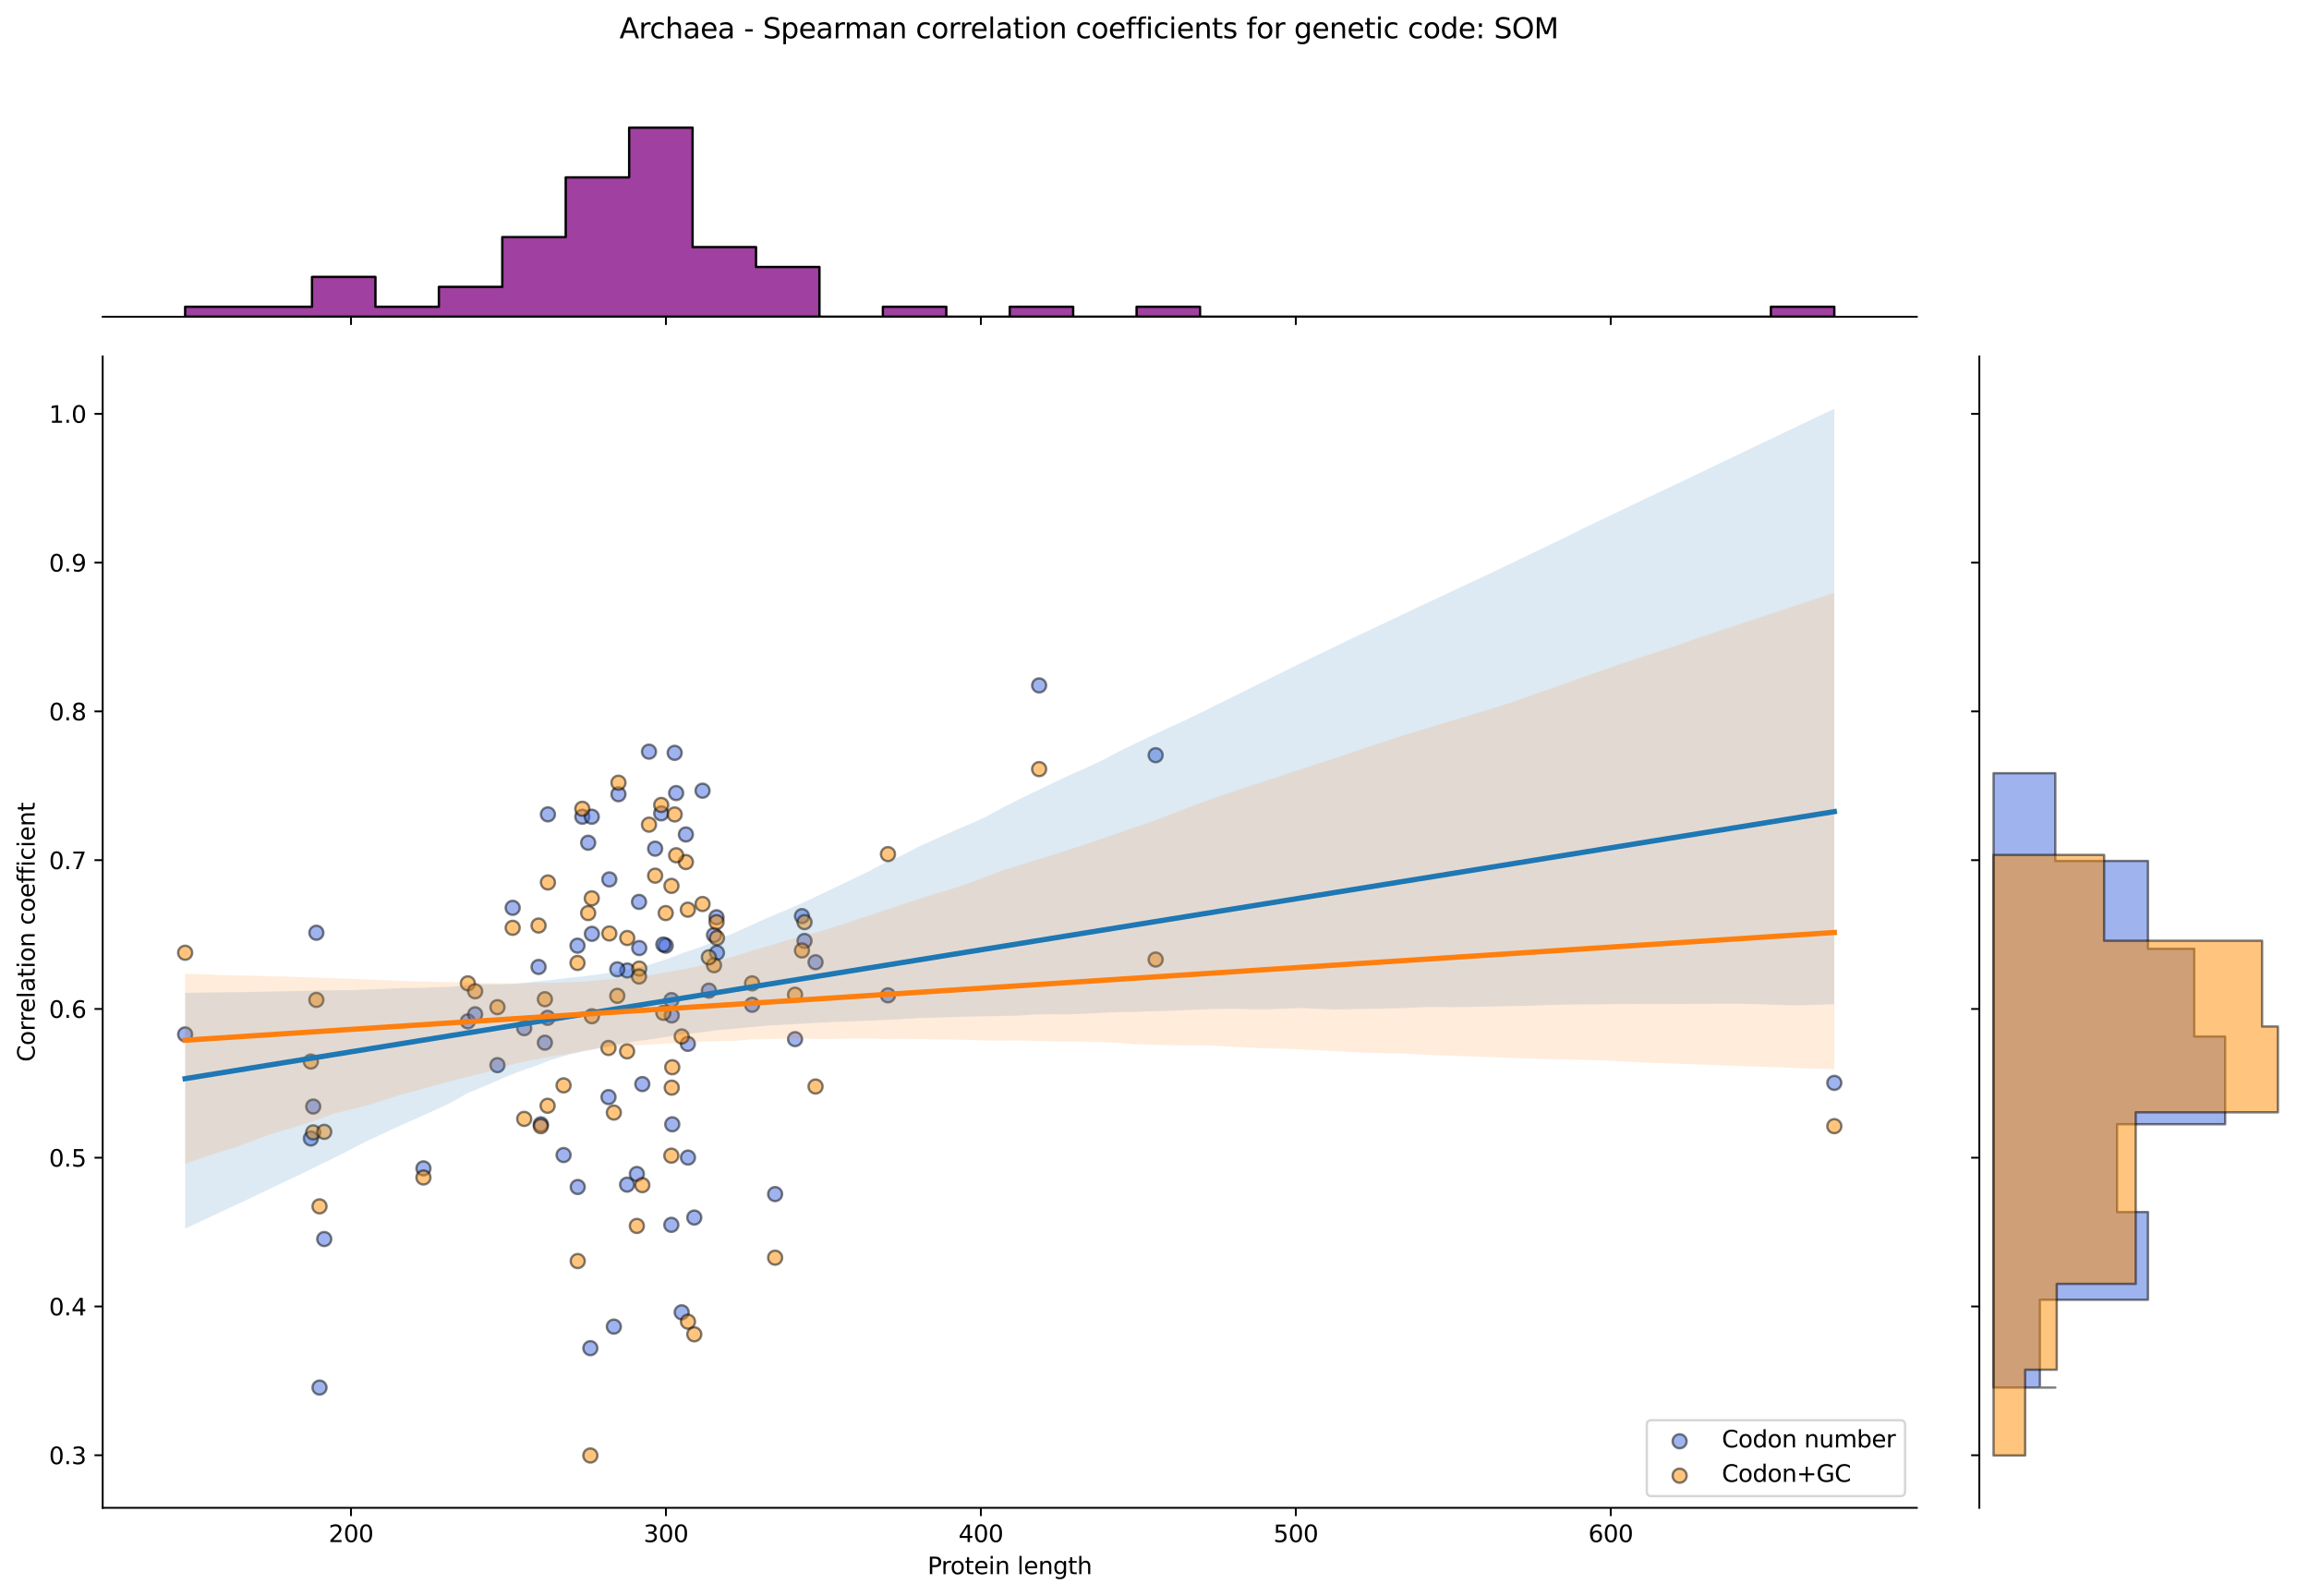 <?xml version="1.0" encoding="utf-8" standalone="no"?>
<!DOCTYPE svg PUBLIC "-//W3C//DTD SVG 1.1//EN"
  "http://www.w3.org/Graphics/SVG/1.1/DTD/svg11.dtd">
<svg xmlns:xlink="http://www.w3.org/1999/xlink" width="984.456pt" height="680.423pt" viewBox="0 0 984.456 680.423" xmlns="http://www.w3.org/2000/svg" version="1.1">
 <defs>
  <style type="text/css">*{stroke-linejoin: round; stroke-linecap: butt}</style>
 </defs>
 <g id="figure_1">
  <g id="patch_1">
   <path d="M 0 680.423 
L 984.456 680.423 
L 984.456 0 
L 0 0 
z
" style="fill: #ffffff"/>
  </g>
  <g id="axes_1">
   <g id="patch_2">
    <path d="M 43.781 642.867 
L 817.232 642.867 
L 817.232 151.966 
L 43.781 151.966 
z
" style="fill: #ffffff"/>
   </g>
   <g id="PathCollection_1">
    <defs>
     <path id="mcc28343fac" d="M 0 3 
C 0.796 3 1.559 2.684 2.121 2.121 
C 2.684 1.559 3 0.796 3 0 
C 3 -0.796 2.684 -1.559 2.121 -2.121 
C 1.559 -2.684 0.796 -3 0 -3 
C -0.796 -3 -1.559 -2.684 -2.121 -2.121 
C -2.684 -1.559 -3 -0.796 -3 0 
C -3 0.796 -2.684 1.559 -2.121 2.121 
C -1.559 2.684 -0.796 3 0 3 
z
" style="stroke: #000000; stroke-opacity: 0.5"/>
    </defs>
    <g clip-path="url(#p23350c2b30)">
     <use xlink:href="#mcc28343fac" x="230.582" y="479.346" style="fill: #4169e1; fill-opacity: 0.5; stroke: #000000; stroke-opacity: 0.5"/>
     <use xlink:href="#mcc28343fac" x="250.772" y="359.305" style="fill: #4169e1; fill-opacity: 0.5; stroke: #000000; stroke-opacity: 0.5"/>
     <use xlink:href="#mcc28343fac" x="259.792" y="374.94" style="fill: #4169e1; fill-opacity: 0.5; stroke: #000000; stroke-opacity: 0.5"/>
     <use xlink:href="#mcc28343fac" x="259.44" y="467.745" style="fill: #4169e1; fill-opacity: 0.5; stroke: #000000; stroke-opacity: 0.5"/>
     <use xlink:href="#mcc28343fac" x="283.831" y="403.185" style="fill: #4169e1; fill-opacity: 0.5; stroke: #000000; stroke-opacity: 0.5"/>
     <use xlink:href="#mcc28343fac" x="212.091" y="454.127" style="fill: #4169e1; fill-opacity: 0.5; stroke: #000000; stroke-opacity: 0.5"/>
     <use xlink:href="#mcc28343fac" x="293.262" y="445.048" style="fill: #4169e1; fill-opacity: 0.5; stroke: #000000; stroke-opacity: 0.5"/>
     <use xlink:href="#mcc28343fac" x="267.432" y="413.777" style="fill: #4169e1; fill-opacity: 0.5; stroke: #000000; stroke-opacity: 0.5"/>
     <use xlink:href="#mcc28343fac" x="492.719" y="321.981" style="fill: #4169e1; fill-opacity: 0.5; stroke: #000000; stroke-opacity: 0.5"/>
     <use xlink:href="#mcc28343fac" x="136.227" y="591.587" style="fill: #4169e1; fill-opacity: 0.5; stroke: #000000; stroke-opacity: 0.5"/>
     <use xlink:href="#mcc28343fac" x="180.537" y="498.142" style="fill: #4169e1; fill-opacity: 0.5; stroke: #000000; stroke-opacity: 0.5"/>
     <use xlink:href="#mcc28343fac" x="305.497" y="391.08" style="fill: #4169e1; fill-opacity: 0.5; stroke: #000000; stroke-opacity: 0.5"/>
     <use xlink:href="#mcc28343fac" x="223.504" y="438.374" style="fill: #4169e1; fill-opacity: 0.5; stroke: #000000; stroke-opacity: 0.5"/>
     <use xlink:href="#mcc28343fac" x="246.318" y="506.077" style="fill: #4169e1; fill-opacity: 0.5; stroke: #000000; stroke-opacity: 0.5"/>
     <use xlink:href="#mcc28343fac" x="286.228" y="522.217" style="fill: #4169e1; fill-opacity: 0.5; stroke: #000000; stroke-opacity: 0.5"/>
     <use xlink:href="#mcc28343fac" x="248.277" y="348.208" style="fill: #4169e1; fill-opacity: 0.5; stroke: #000000; stroke-opacity: 0.5"/>
     <use xlink:href="#mcc28343fac" x="232.315" y="444.544" style="fill: #4169e1; fill-opacity: 0.5; stroke: #000000; stroke-opacity: 0.5"/>
     <use xlink:href="#mcc28343fac" x="347.715" y="410.246" style="fill: #4169e1; fill-opacity: 0.5; stroke: #000000; stroke-opacity: 0.5"/>
     <use xlink:href="#mcc28343fac" x="229.621" y="412.264" style="fill: #4169e1; fill-opacity: 0.5; stroke: #000000; stroke-opacity: 0.5"/>
     <use xlink:href="#mcc28343fac" x="261.722" y="565.594" style="fill: #4169e1; fill-opacity: 0.5; stroke: #000000; stroke-opacity: 0.5"/>
     <use xlink:href="#mcc28343fac" x="292.43" y="355.774" style="fill: #4169e1; fill-opacity: 0.5; stroke: #000000; stroke-opacity: 0.5"/>
     <use xlink:href="#mcc28343fac" x="263.685" y="338.625" style="fill: #4169e1; fill-opacity: 0.5; stroke: #000000; stroke-opacity: 0.5"/>
     <use xlink:href="#mcc28343fac" x="252.362" y="398.141" style="fill: #4169e1; fill-opacity: 0.5; stroke: #000000; stroke-opacity: 0.5"/>
     <use xlink:href="#mcc28343fac" x="267.366" y="505.069" style="fill: #4169e1; fill-opacity: 0.5; stroke: #000000; stroke-opacity: 0.5"/>
     <use xlink:href="#mcc28343fac" x="443.039" y="292.223" style="fill: #4169e1; fill-opacity: 0.5; stroke: #000000; stroke-opacity: 0.5"/>
     <use xlink:href="#mcc28343fac" x="272.546" y="404.194" style="fill: #4169e1; fill-opacity: 0.5; stroke: #000000; stroke-opacity: 0.5"/>
     <use xlink:href="#mcc28343fac" x="282.823" y="402.681" style="fill: #4169e1; fill-opacity: 0.5; stroke: #000000; stroke-opacity: 0.5"/>
     <use xlink:href="#mcc28343fac" x="134.885" y="397.675" style="fill: #4169e1; fill-opacity: 0.5; stroke: #000000; stroke-opacity: 0.5"/>
     <use xlink:href="#mcc28343fac" x="338.978" y="443.031" style="fill: #4169e1; fill-opacity: 0.5; stroke: #000000; stroke-opacity: 0.5"/>
     <use xlink:href="#mcc28343fac" x="252.301" y="348.208" style="fill: #4169e1; fill-opacity: 0.5; stroke: #000000; stroke-opacity: 0.5"/>
     <use xlink:href="#mcc28343fac" x="782.075" y="461.682" style="fill: #4169e1; fill-opacity: 0.5; stroke: #000000; stroke-opacity: 0.5"/>
     <use xlink:href="#mcc28343fac" x="78.938" y="441.013" style="fill: #4169e1; fill-opacity: 0.5; stroke: #000000; stroke-opacity: 0.5"/>
     <use xlink:href="#mcc28343fac" x="272.454" y="384.523" style="fill: #4169e1; fill-opacity: 0.5; stroke: #000000; stroke-opacity: 0.5"/>
     <use xlink:href="#mcc28343fac" x="286.623" y="479.346" style="fill: #4169e1; fill-opacity: 0.5; stroke: #000000; stroke-opacity: 0.5"/>
     <use xlink:href="#mcc28343fac" x="263.188" y="413.273" style="fill: #4169e1; fill-opacity: 0.5; stroke: #000000; stroke-opacity: 0.5"/>
     <use xlink:href="#mcc28343fac" x="304.423" y="398.646" style="fill: #4169e1; fill-opacity: 0.5; stroke: #000000; stroke-opacity: 0.5"/>
     <use xlink:href="#mcc28343fac" x="240.288" y="492.459" style="fill: #4169e1; fill-opacity: 0.5; stroke: #000000; stroke-opacity: 0.5"/>
     <use xlink:href="#mcc28343fac" x="305.686" y="406.211" style="fill: #4169e1; fill-opacity: 0.5; stroke: #000000; stroke-opacity: 0.5"/>
     <use xlink:href="#mcc28343fac" x="288.281" y="338.121" style="fill: #4169e1; fill-opacity: 0.5; stroke: #000000; stroke-opacity: 0.5"/>
     <use xlink:href="#mcc28343fac" x="133.542" y="471.771" style="fill: #4169e1; fill-opacity: 0.5; stroke: #000000; stroke-opacity: 0.5"/>
     <use xlink:href="#mcc28343fac" x="199.469" y="435.465" style="fill: #4169e1; fill-opacity: 0.5; stroke: #000000; stroke-opacity: 0.5"/>
     <use xlink:href="#mcc28343fac" x="202.582" y="432.439" style="fill: #4169e1; fill-opacity: 0.5; stroke: #000000; stroke-opacity: 0.5"/>
     <use xlink:href="#mcc28343fac" x="276.706" y="320.468" style="fill: #4169e1; fill-opacity: 0.5; stroke: #000000; stroke-opacity: 0.5"/>
     <use xlink:href="#mcc28343fac" x="273.854" y="462.197" style="fill: #4169e1; fill-opacity: 0.5; stroke: #000000; stroke-opacity: 0.5"/>
     <use xlink:href="#mcc28343fac" x="378.588" y="424.369" style="fill: #4169e1; fill-opacity: 0.5; stroke: #000000; stroke-opacity: 0.5"/>
     <use xlink:href="#mcc28343fac" x="286.399" y="432.943" style="fill: #4169e1; fill-opacity: 0.5; stroke: #000000; stroke-opacity: 0.5"/>
     <use xlink:href="#mcc28343fac" x="281.912" y="346.773" style="fill: #4169e1; fill-opacity: 0.5; stroke: #000000; stroke-opacity: 0.5"/>
     <use xlink:href="#mcc28343fac" x="320.668" y="428.404" style="fill: #4169e1; fill-opacity: 0.5; stroke: #000000; stroke-opacity: 0.5"/>
     <use xlink:href="#mcc28343fac" x="246.223" y="403.185" style="fill: #4169e1; fill-opacity: 0.5; stroke: #000000; stroke-opacity: 0.5"/>
     <use xlink:href="#mcc28343fac" x="233.612" y="347.2" style="fill: #4169e1; fill-opacity: 0.5; stroke: #000000; stroke-opacity: 0.5"/>
     <use xlink:href="#mcc28343fac" x="341.918" y="390.576" style="fill: #4169e1; fill-opacity: 0.5; stroke: #000000; stroke-opacity: 0.5"/>
     <use xlink:href="#mcc28343fac" x="286.278" y="426.386" style="fill: #4169e1; fill-opacity: 0.5; stroke: #000000; stroke-opacity: 0.5"/>
     <use xlink:href="#mcc28343fac" x="330.474" y="509.104" style="fill: #4169e1; fill-opacity: 0.5; stroke: #000000; stroke-opacity: 0.5"/>
     <use xlink:href="#mcc28343fac" x="138.242" y="528.27" style="fill: #4169e1; fill-opacity: 0.5; stroke: #000000; stroke-opacity: 0.5"/>
     <use xlink:href="#mcc28343fac" x="132.535" y="485.398" style="fill: #4169e1; fill-opacity: 0.5; stroke: #000000; stroke-opacity: 0.5"/>
     <use xlink:href="#mcc28343fac" x="343.006" y="401.168" style="fill: #4169e1; fill-opacity: 0.5; stroke: #000000; stroke-opacity: 0.5"/>
     <use xlink:href="#mcc28343fac" x="271.528" y="500.529" style="fill: #4169e1; fill-opacity: 0.5; stroke: #000000; stroke-opacity: 0.5"/>
     <use xlink:href="#mcc28343fac" x="293.326" y="493.521" style="fill: #4169e1; fill-opacity: 0.5; stroke: #000000; stroke-opacity: 0.5"/>
     <use xlink:href="#mcc28343fac" x="302.232" y="422.351" style="fill: #4169e1; fill-opacity: 0.5; stroke: #000000; stroke-opacity: 0.5"/>
     <use xlink:href="#mcc28343fac" x="299.536" y="337.112" style="fill: #4169e1; fill-opacity: 0.5; stroke: #000000; stroke-opacity: 0.5"/>
     <use xlink:href="#mcc28343fac" x="233.474" y="433.952" style="fill: #4169e1; fill-opacity: 0.5; stroke: #000000; stroke-opacity: 0.5"/>
     <use xlink:href="#mcc28343fac" x="296.011" y="519.102" style="fill: #4169e1; fill-opacity: 0.5; stroke: #000000; stroke-opacity: 0.5"/>
     <use xlink:href="#mcc28343fac" x="218.581" y="387.045" style="fill: #4169e1; fill-opacity: 0.5; stroke: #000000; stroke-opacity: 0.5"/>
     <use xlink:href="#mcc28343fac" x="279.323" y="361.826" style="fill: #4169e1; fill-opacity: 0.5; stroke: #000000; stroke-opacity: 0.5"/>
     <use xlink:href="#mcc28343fac" x="287.651" y="320.972" style="fill: #4169e1; fill-opacity: 0.5; stroke: #000000; stroke-opacity: 0.5"/>
     <use xlink:href="#mcc28343fac" x="251.701" y="574.792" style="fill: #4169e1; fill-opacity: 0.5; stroke: #000000; stroke-opacity: 0.5"/>
     <use xlink:href="#mcc28343fac" x="290.64" y="559.509" style="fill: #4169e1; fill-opacity: 0.5; stroke: #000000; stroke-opacity: 0.5"/>
    </g>
   </g>
   <g id="PathCollection_2">
    <defs>
     <path id="m87d0c7d2d5" d="M 0 3 
C 0.796 3 1.559 2.684 2.121 2.121 
C 2.684 1.559 3 0.796 3 0 
C 3 -0.796 2.684 -1.559 2.121 -2.121 
C 1.559 -2.684 0.796 -3 0 -3 
C -0.796 -3 -1.559 -2.684 -2.121 -2.121 
C -2.684 -1.559 -3 -0.796 -3 0 
C -3 0.796 -2.684 1.559 -2.121 2.121 
C -1.559 2.684 -0.796 3 0 3 
z
" style="stroke: #000000; stroke-opacity: 0.5"/>
    </defs>
    <g clip-path="url(#p23350c2b30)">
     <use xlink:href="#m87d0c7d2d5" x="230.582" y="480.148" style="fill: #ff8c00; fill-opacity: 0.5; stroke: #000000; stroke-opacity: 0.5"/>
     <use xlink:href="#m87d0c7d2d5" x="250.772" y="389.29" style="fill: #ff8c00; fill-opacity: 0.5; stroke: #000000; stroke-opacity: 0.5"/>
     <use xlink:href="#m87d0c7d2d5" x="259.792" y="397.989" style="fill: #ff8c00; fill-opacity: 0.5; stroke: #000000; stroke-opacity: 0.5"/>
     <use xlink:href="#m87d0c7d2d5" x="259.44" y="446.801" style="fill: #ff8c00; fill-opacity: 0.5; stroke: #000000; stroke-opacity: 0.5"/>
     <use xlink:href="#m87d0c7d2d5" x="283.831" y="389.29" style="fill: #ff8c00; fill-opacity: 0.5; stroke: #000000; stroke-opacity: 0.5"/>
     <use xlink:href="#m87d0c7d2d5" x="212.091" y="429.403" style="fill: #ff8c00; fill-opacity: 0.5; stroke: #000000; stroke-opacity: 0.5"/>
     <use xlink:href="#m87d0c7d2d5" x="293.262" y="387.84" style="fill: #ff8c00; fill-opacity: 0.5; stroke: #000000; stroke-opacity: 0.5"/>
     <use xlink:href="#m87d0c7d2d5" x="267.432" y="399.922" style="fill: #ff8c00; fill-opacity: 0.5; stroke: #000000; stroke-opacity: 0.5"/>
     <use xlink:href="#m87d0c7d2d5" x="492.719" y="409.104" style="fill: #ff8c00; fill-opacity: 0.5; stroke: #000000; stroke-opacity: 0.5"/>
     <use xlink:href="#m87d0c7d2d5" x="136.227" y="514.33" style="fill: #ff8c00; fill-opacity: 0.5; stroke: #000000; stroke-opacity: 0.5"/>
     <use xlink:href="#m87d0c7d2d5" x="180.537" y="502.022" style="fill: #ff8c00; fill-opacity: 0.5; stroke: #000000; stroke-opacity: 0.5"/>
     <use xlink:href="#m87d0c7d2d5" x="305.497" y="393.156" style="fill: #ff8c00; fill-opacity: 0.5; stroke: #000000; stroke-opacity: 0.5"/>
     <use xlink:href="#m87d0c7d2d5" x="223.504" y="477.042" style="fill: #ff8c00; fill-opacity: 0.5; stroke: #000000; stroke-opacity: 0.5"/>
     <use xlink:href="#m87d0c7d2d5" x="246.318" y="537.66" style="fill: #ff8c00; fill-opacity: 0.5; stroke: #000000; stroke-opacity: 0.5"/>
     <use xlink:href="#m87d0c7d2d5" x="286.228" y="492.714" style="fill: #ff8c00; fill-opacity: 0.5; stroke: #000000; stroke-opacity: 0.5"/>
     <use xlink:href="#m87d0c7d2d5" x="248.277" y="344.827" style="fill: #ff8c00; fill-opacity: 0.5; stroke: #000000; stroke-opacity: 0.5"/>
     <use xlink:href="#m87d0c7d2d5" x="232.315" y="426.02" style="fill: #ff8c00; fill-opacity: 0.5; stroke: #000000; stroke-opacity: 0.5"/>
     <use xlink:href="#m87d0c7d2d5" x="347.715" y="463.233" style="fill: #ff8c00; fill-opacity: 0.5; stroke: #000000; stroke-opacity: 0.5"/>
     <use xlink:href="#m87d0c7d2d5" x="229.621" y="394.606" style="fill: #ff8c00; fill-opacity: 0.5; stroke: #000000; stroke-opacity: 0.5"/>
     <use xlink:href="#m87d0c7d2d5" x="261.722" y="474.349" style="fill: #ff8c00; fill-opacity: 0.5; stroke: #000000; stroke-opacity: 0.5"/>
     <use xlink:href="#m87d0c7d2d5" x="292.43" y="367.541" style="fill: #ff8c00; fill-opacity: 0.5; stroke: #000000; stroke-opacity: 0.5"/>
     <use xlink:href="#m87d0c7d2d5" x="263.685" y="333.711" style="fill: #ff8c00; fill-opacity: 0.5; stroke: #000000; stroke-opacity: 0.5"/>
     <use xlink:href="#m87d0c7d2d5" x="252.362" y="433.269" style="fill: #ff8c00; fill-opacity: 0.5; stroke: #000000; stroke-opacity: 0.5"/>
     <use xlink:href="#m87d0c7d2d5" x="267.366" y="448.251" style="fill: #ff8c00; fill-opacity: 0.5; stroke: #000000; stroke-opacity: 0.5"/>
     <use xlink:href="#m87d0c7d2d5" x="443.039" y="327.912" style="fill: #ff8c00; fill-opacity: 0.5; stroke: #000000; stroke-opacity: 0.5"/>
     <use xlink:href="#m87d0c7d2d5" x="272.546" y="412.971" style="fill: #ff8c00; fill-opacity: 0.5; stroke: #000000; stroke-opacity: 0.5"/>
     <use xlink:href="#m87d0c7d2d5" x="282.823" y="431.819" style="fill: #ff8c00; fill-opacity: 0.5; stroke: #000000; stroke-opacity: 0.5"/>
     <use xlink:href="#m87d0c7d2d5" x="134.885" y="426.311" style="fill: #ff8c00; fill-opacity: 0.5; stroke: #000000; stroke-opacity: 0.5"/>
     <use xlink:href="#m87d0c7d2d5" x="338.978" y="424.087" style="fill: #ff8c00; fill-opacity: 0.5; stroke: #000000; stroke-opacity: 0.5"/>
     <use xlink:href="#m87d0c7d2d5" x="252.301" y="383.007" style="fill: #ff8c00; fill-opacity: 0.5; stroke: #000000; stroke-opacity: 0.5"/>
     <use xlink:href="#m87d0c7d2d5" x="782.075" y="480.141" style="fill: #ff8c00; fill-opacity: 0.5; stroke: #000000; stroke-opacity: 0.5"/>
     <use xlink:href="#m87d0c7d2d5" x="78.938" y="406.205" style="fill: #ff8c00; fill-opacity: 0.5; stroke: #000000; stroke-opacity: 0.5"/>
     <use xlink:href="#m87d0c7d2d5" x="272.454" y="416.354" style="fill: #ff8c00; fill-opacity: 0.5; stroke: #000000; stroke-opacity: 0.5"/>
     <use xlink:href="#m87d0c7d2d5" x="286.623" y="455.017" style="fill: #ff8c00; fill-opacity: 0.5; stroke: #000000; stroke-opacity: 0.5"/>
     <use xlink:href="#m87d0c7d2d5" x="263.188" y="424.57" style="fill: #ff8c00; fill-opacity: 0.5; stroke: #000000; stroke-opacity: 0.5"/>
     <use xlink:href="#m87d0c7d2d5" x="304.423" y="411.521" style="fill: #ff8c00; fill-opacity: 0.5; stroke: #000000; stroke-opacity: 0.5"/>
     <use xlink:href="#m87d0c7d2d5" x="240.288" y="462.75" style="fill: #ff8c00; fill-opacity: 0.5; stroke: #000000; stroke-opacity: 0.5"/>
     <use xlink:href="#m87d0c7d2d5" x="305.686" y="399.922" style="fill: #ff8c00; fill-opacity: 0.5; stroke: #000000; stroke-opacity: 0.5"/>
     <use xlink:href="#m87d0c7d2d5" x="288.281" y="364.642" style="fill: #ff8c00; fill-opacity: 0.5; stroke: #000000; stroke-opacity: 0.5"/>
     <use xlink:href="#m87d0c7d2d5" x="133.542" y="482.791" style="fill: #ff8c00; fill-opacity: 0.5; stroke: #000000; stroke-opacity: 0.5"/>
     <use xlink:href="#m87d0c7d2d5" x="199.469" y="419.254" style="fill: #ff8c00; fill-opacity: 0.5; stroke: #000000; stroke-opacity: 0.5"/>
     <use xlink:href="#m87d0c7d2d5" x="202.582" y="422.637" style="fill: #ff8c00; fill-opacity: 0.5; stroke: #000000; stroke-opacity: 0.5"/>
     <use xlink:href="#m87d0c7d2d5" x="276.706" y="351.593" style="fill: #ff8c00; fill-opacity: 0.5; stroke: #000000; stroke-opacity: 0.5"/>
     <use xlink:href="#m87d0c7d2d5" x="273.854" y="505.279" style="fill: #ff8c00; fill-opacity: 0.5; stroke: #000000; stroke-opacity: 0.5"/>
     <use xlink:href="#m87d0c7d2d5" x="378.588" y="364.158" style="fill: #ff8c00; fill-opacity: 0.5; stroke: #000000; stroke-opacity: 0.5"/>
     <use xlink:href="#m87d0c7d2d5" x="286.399" y="463.716" style="fill: #ff8c00; fill-opacity: 0.5; stroke: #000000; stroke-opacity: 0.5"/>
     <use xlink:href="#m87d0c7d2d5" x="281.912" y="343.201" style="fill: #ff8c00; fill-opacity: 0.5; stroke: #000000; stroke-opacity: 0.5"/>
     <use xlink:href="#m87d0c7d2d5" x="320.668" y="419.254" style="fill: #ff8c00; fill-opacity: 0.5; stroke: #000000; stroke-opacity: 0.5"/>
     <use xlink:href="#m87d0c7d2d5" x="246.223" y="410.554" style="fill: #ff8c00; fill-opacity: 0.5; stroke: #000000; stroke-opacity: 0.5"/>
     <use xlink:href="#m87d0c7d2d5" x="233.612" y="376.241" style="fill: #ff8c00; fill-opacity: 0.5; stroke: #000000; stroke-opacity: 0.5"/>
     <use xlink:href="#m87d0c7d2d5" x="341.918" y="405.238" style="fill: #ff8c00; fill-opacity: 0.5; stroke: #000000; stroke-opacity: 0.5"/>
     <use xlink:href="#m87d0c7d2d5" x="286.278" y="377.691" style="fill: #ff8c00; fill-opacity: 0.5; stroke: #000000; stroke-opacity: 0.5"/>
     <use xlink:href="#m87d0c7d2d5" x="330.474" y="536.21" style="fill: #ff8c00; fill-opacity: 0.5; stroke: #000000; stroke-opacity: 0.5"/>
     <use xlink:href="#m87d0c7d2d5" x="138.242" y="482.565" style="fill: #ff8c00; fill-opacity: 0.5; stroke: #000000; stroke-opacity: 0.5"/>
     <use xlink:href="#m87d0c7d2d5" x="132.535" y="452.601" style="fill: #ff8c00; fill-opacity: 0.5; stroke: #000000; stroke-opacity: 0.5"/>
     <use xlink:href="#m87d0c7d2d5" x="343.006" y="393.156" style="fill: #ff8c00; fill-opacity: 0.5; stroke: #000000; stroke-opacity: 0.5"/>
     <use xlink:href="#m87d0c7d2d5" x="271.528" y="522.678" style="fill: #ff8c00; fill-opacity: 0.5; stroke: #000000; stroke-opacity: 0.5"/>
     <use xlink:href="#m87d0c7d2d5" x="293.326" y="563.496" style="fill: #ff8c00; fill-opacity: 0.5; stroke: #000000; stroke-opacity: 0.5"/>
     <use xlink:href="#m87d0c7d2d5" x="302.232" y="408.138" style="fill: #ff8c00; fill-opacity: 0.5; stroke: #000000; stroke-opacity: 0.5"/>
     <use xlink:href="#m87d0c7d2d5" x="299.536" y="385.423" style="fill: #ff8c00; fill-opacity: 0.5; stroke: #000000; stroke-opacity: 0.5"/>
     <use xlink:href="#m87d0c7d2d5" x="233.474" y="471.449" style="fill: #ff8c00; fill-opacity: 0.5; stroke: #000000; stroke-opacity: 0.5"/>
     <use xlink:href="#m87d0c7d2d5" x="296.011" y="568.888" style="fill: #ff8c00; fill-opacity: 0.5; stroke: #000000; stroke-opacity: 0.5"/>
     <use xlink:href="#m87d0c7d2d5" x="218.581" y="395.572" style="fill: #ff8c00; fill-opacity: 0.5; stroke: #000000; stroke-opacity: 0.5"/>
     <use xlink:href="#m87d0c7d2d5" x="279.323" y="373.341" style="fill: #ff8c00; fill-opacity: 0.5; stroke: #000000; stroke-opacity: 0.5"/>
     <use xlink:href="#m87d0c7d2d5" x="287.651" y="347.243" style="fill: #ff8c00; fill-opacity: 0.5; stroke: #000000; stroke-opacity: 0.5"/>
     <use xlink:href="#m87d0c7d2d5" x="251.701" y="620.553" style="fill: #ff8c00; fill-opacity: 0.5; stroke: #000000; stroke-opacity: 0.5"/>
     <use xlink:href="#m87d0c7d2d5" x="290.64" y="441.89" style="fill: #ff8c00; fill-opacity: 0.5; stroke: #000000; stroke-opacity: 0.5"/>
    </g>
   </g>
   <g id="PolyCollection_1">
    <path d="M 78.938 423.273 
L 78.938 523.843 
L 86.04 520.52 
L 93.143 517.173 
L 100.245 513.855 
L 107.348 510.578 
L 114.45 507.131 
L 121.552 503.747 
L 128.655 500.434 
L 135.757 496.899 
L 142.86 493.466 
L 149.962 489.83 
L 157.064 486.182 
L 164.167 482.909 
L 171.269 479.59 
L 178.372 476.501 
L 185.474 473.287 
L 192.576 469.933 
L 199.679 465.898 
L 206.781 462.995 
L 213.884 459.922 
L 220.986 456.961 
L 228.088 454.551 
L 235.191 451.826 
L 242.293 449.699 
L 249.396 448.138 
L 256.498 446.769 
L 263.6 445.205 
L 270.703 444.009 
L 277.805 443.042 
L 284.908 441.924 
L 292.01 440.835 
L 299.112 440.145 
L 306.215 439.152 
L 313.317 438.561 
L 320.419 437.888 
L 327.522 437.236 
L 334.624 436.856 
L 341.727 436.461 
L 348.829 436.049 
L 355.931 435.672 
L 363.034 435.428 
L 370.136 435.171 
L 377.239 434.846 
L 384.341 434.502 
L 391.443 434.072 
L 398.546 433.881 
L 405.648 433.657 
L 412.751 433.434 
L 419.853 433.292 
L 426.955 433.158 
L 434.058 432.988 
L 441.16 432.543 
L 448.263 432.433 
L 455.365 432.45 
L 462.467 432.228 
L 469.57 431.849 
L 476.672 431.508 
L 483.775 431.439 
L 490.877 431.182 
L 497.979 430.926 
L 505.082 430.669 
L 512.184 430.411 
L 519.287 430.151 
L 526.389 430.09 
L 533.491 430.262 
L 540.594 430.313 
L 547.696 430.005 
L 554.799 429.741 
L 561.901 430.14 
L 569.003 430.402 
L 576.106 430.272 
L 583.208 430.135 
L 590.31 429.993 
L 597.413 429.827 
L 604.515 429.505 
L 611.618 429.292 
L 618.72 429.443 
L 625.822 429.316 
L 632.925 429.183 
L 640.027 429.04 
L 647.13 428.898 
L 654.232 428.755 
L 661.334 428.44 
L 668.437 428.294 
L 675.539 428.253 
L 682.642 428.205 
L 689.744 428.071 
L 696.846 428.052 
L 703.949 428.101 
L 711.051 428.066 
L 718.154 428.032 
L 725.256 427.998 
L 732.358 427.963 
L 739.461 427.929 
L 746.563 428.058 
L 753.666 428.3 
L 760.768 428.538 
L 767.87 428.604 
L 774.973 428.387 
L 782.075 428.17 
L 782.075 174.279 
L 782.075 174.279 
L 774.973 177.639 
L 767.87 181.011 
L 760.768 184.396 
L 753.666 187.781 
L 746.563 191.166 
L 739.461 194.552 
L 732.358 197.948 
L 725.256 201.353 
L 718.154 204.756 
L 711.051 208.114 
L 703.949 211.479 
L 696.846 214.864 
L 689.744 218.248 
L 682.642 221.633 
L 675.539 225.051 
L 668.437 228.593 
L 661.334 231.998 
L 654.232 235.403 
L 647.13 238.808 
L 640.027 242.213 
L 632.925 245.601 
L 625.822 248.922 
L 618.72 252.243 
L 611.618 255.564 
L 604.515 258.885 
L 597.413 262.258 
L 590.31 265.641 
L 583.208 268.983 
L 576.106 272.291 
L 569.003 275.795 
L 561.901 279.184 
L 554.799 282.637 
L 547.696 286.154 
L 540.594 289.671 
L 533.491 293.191 
L 526.389 296.703 
L 519.287 300.181 
L 512.184 303.754 
L 505.082 307.179 
L 497.979 310.395 
L 490.877 313.731 
L 483.775 317.132 
L 476.672 320.544 
L 469.57 324.337 
L 462.467 327.652 
L 455.365 330.756 
L 448.263 334.166 
L 441.16 337.578 
L 434.058 340.978 
L 426.955 344.66 
L 419.853 348.486 
L 412.751 351.634 
L 405.648 354.67 
L 398.546 357.869 
L 391.443 361.088 
L 384.341 364.799 
L 377.239 367.868 
L 370.136 371.617 
L 363.034 375.029 
L 355.931 378.432 
L 348.829 381.823 
L 341.727 385.136 
L 334.624 388.215 
L 327.522 391.188 
L 320.419 394.364 
L 313.317 397.628 
L 306.215 400.497 
L 299.112 403.593 
L 292.01 406.021 
L 284.908 408.691 
L 277.805 411.039 
L 270.703 412.677 
L 263.6 414.072 
L 256.498 415.241 
L 249.396 416.159 
L 242.293 416.905 
L 235.191 417.805 
L 228.088 418.478 
L 220.986 419.268 
L 213.884 419.68 
L 206.781 419.637 
L 199.679 420.076 
L 192.576 420.654 
L 185.474 420.935 
L 178.372 421.212 
L 171.269 421.269 
L 164.167 421.611 
L 157.064 421.831 
L 149.962 422.199 
L 142.86 422.193 
L 135.757 422.295 
L 128.655 422.447 
L 121.552 422.604 
L 114.45 422.758 
L 107.348 422.901 
L 100.245 423.022 
L 93.143 423.102 
L 86.04 423.185 
L 78.938 423.273 
z
" clip-path="url(#p23350c2b30)" style="fill: #1f77b4; fill-opacity: 0.15"/>
   </g>
   <g id="PolyCollection_2">
    <path d="M 78.938 415.23 
L 78.938 496.168 
L 86.04 493.749 
L 93.143 491.256 
L 100.245 489.215 
L 107.348 486.592 
L 114.45 483.862 
L 121.552 481.801 
L 128.655 479.571 
L 135.757 477.309 
L 142.86 474.629 
L 149.962 472.988 
L 157.064 471.136 
L 164.167 468.916 
L 171.269 466.599 
L 178.372 464.748 
L 185.474 462.761 
L 192.576 460.833 
L 199.679 459.066 
L 206.781 457.281 
L 213.884 455.225 
L 220.986 453.168 
L 228.088 451.782 
L 235.191 450.459 
L 242.293 449.302 
L 249.396 447.798 
L 256.498 446.762 
L 263.6 446.202 
L 270.703 445.751 
L 277.805 445.299 
L 284.908 444.884 
L 292.01 444.548 
L 299.112 444.05 
L 306.215 443.913 
L 313.317 443.764 
L 320.419 443.134 
L 327.522 443.048 
L 334.624 442.818 
L 341.727 442.813 
L 348.829 442.947 
L 355.931 442.908 
L 363.034 442.769 
L 370.136 442.739 
L 377.239 442.951 
L 384.341 442.886 
L 391.443 442.975 
L 398.546 443.163 
L 405.648 443.205 
L 412.751 443.347 
L 419.853 443.57 
L 426.955 443.723 
L 434.058 443.558 
L 441.16 443.805 
L 448.263 443.953 
L 455.365 444.029 
L 462.467 444.105 
L 469.57 444.182 
L 476.672 444.638 
L 483.775 445.213 
L 490.877 445.397 
L 497.979 445.577 
L 505.082 445.657 
L 512.184 445.664 
L 519.287 445.877 
L 526.389 446.308 
L 533.491 446.71 
L 540.594 446.94 
L 547.696 447.131 
L 554.799 447.429 
L 561.901 447.787 
L 569.003 448.145 
L 576.106 448.503 
L 583.208 448.837 
L 590.31 449.036 
L 597.413 449.091 
L 604.515 449.477 
L 611.618 449.844 
L 618.72 450.099 
L 625.822 450.354 
L 632.925 450.607 
L 640.027 450.858 
L 647.13 451.108 
L 654.232 451.358 
L 661.334 451.606 
L 668.437 451.749 
L 675.539 451.847 
L 682.642 452.063 
L 689.744 452.415 
L 696.846 452.767 
L 703.949 453.115 
L 711.051 453.366 
L 718.154 453.619 
L 725.256 453.874 
L 732.358 454.13 
L 739.461 454.385 
L 746.563 454.635 
L 753.666 454.882 
L 760.768 455.152 
L 767.87 455.389 
L 774.973 455.644 
L 782.075 455.894 
L 782.075 252.713 
L 782.075 252.713 
L 774.973 255.065 
L 767.87 257.418 
L 760.768 259.77 
L 753.666 262.123 
L 746.563 264.475 
L 739.461 266.828 
L 732.358 269.18 
L 725.256 271.533 
L 718.154 274.056 
L 711.051 276.448 
L 703.949 278.773 
L 696.846 281.1 
L 689.744 283.479 
L 682.642 285.98 
L 675.539 288.482 
L 668.437 290.983 
L 661.334 293.485 
L 654.232 295.986 
L 647.13 298.488 
L 640.027 300.875 
L 632.925 303.028 
L 625.822 305.181 
L 618.72 307.334 
L 611.618 309.487 
L 604.515 311.64 
L 597.413 313.793 
L 590.31 316.137 
L 583.208 318.486 
L 576.106 320.836 
L 569.003 323.283 
L 561.901 325.556 
L 554.799 327.877 
L 547.696 330.222 
L 540.594 332.567 
L 533.491 334.915 
L 526.389 337.269 
L 519.287 339.615 
L 512.184 342.176 
L 505.082 344.879 
L 497.979 347.581 
L 490.877 350.269 
L 483.775 352.725 
L 476.672 355.185 
L 469.57 357.645 
L 462.467 360.088 
L 455.365 362.327 
L 448.263 364.692 
L 441.16 366.837 
L 434.058 369.022 
L 426.955 371.253 
L 419.853 373.907 
L 412.751 376.641 
L 405.648 379.03 
L 398.546 381.086 
L 391.443 383.411 
L 384.341 385.69 
L 377.239 388.053 
L 370.136 390.417 
L 363.034 392.797 
L 355.931 395.05 
L 348.829 397.303 
L 341.727 399.288 
L 334.624 401.177 
L 327.522 403.351 
L 320.419 405.35 
L 313.317 407.662 
L 306.215 409.586 
L 299.112 411.544 
L 292.01 413.181 
L 284.908 414.32 
L 277.805 415.699 
L 270.703 416.596 
L 263.6 417.285 
L 256.498 417.787 
L 249.396 418.484 
L 242.293 418.745 
L 235.191 419.016 
L 228.088 418.964 
L 220.986 419.298 
L 213.884 419.202 
L 206.781 419.177 
L 199.679 418.877 
L 192.576 418.771 
L 185.474 418.574 
L 178.372 418.482 
L 171.269 418.21 
L 164.167 417.923 
L 157.064 417.603 
L 149.962 417.263 
L 142.86 417.107 
L 135.757 416.858 
L 128.655 416.59 
L 121.552 416.349 
L 114.45 416.18 
L 107.348 416.012 
L 100.245 415.844 
L 93.143 415.678 
L 86.04 415.296 
L 78.938 415.23 
z
" clip-path="url(#p23350c2b30)" style="fill: #ff7f0e; fill-opacity: 0.15"/>
   </g>
   <g id="matplotlib.axis_1">
    <g id="xtick_1">
     <g id="line2d_1">
      <defs>
       <path id="m3a78cf2a17" d="M 0 0 
L 0 3.5 
" style="stroke: #000000; stroke-width: 0.8"/>
      </defs>
      <g>
       <use xlink:href="#m3a78cf2a17" x="149.655" y="642.867" style="stroke: #000000; stroke-width: 0.8"/>
      </g>
     </g>
     <g id="text_1">
      <!-- 200 -->
      <g transform="translate(140.111 657.465) scale(0.1 -0.1)">
       <defs>
        <path id="DejaVuSans-32" d="M 1228 531 
L 3431 531 
L 3431 0 
L 469 0 
L 469 531 
Q 828 903 1448 1529 
Q 2069 2156 2228 2338 
Q 2531 2678 2651 2914 
Q 2772 3150 2772 3378 
Q 2772 3750 2511 3984 
Q 2250 4219 1831 4219 
Q 1534 4219 1204 4116 
Q 875 4013 500 3803 
L 500 4441 
Q 881 4594 1212 4672 
Q 1544 4750 1819 4750 
Q 2544 4750 2975 4387 
Q 3406 4025 3406 3419 
Q 3406 3131 3298 2873 
Q 3191 2616 2906 2266 
Q 2828 2175 2409 1742 
Q 1991 1309 1228 531 
z
" transform="scale(0.016)"/>
        <path id="DejaVuSans-30" d="M 2034 4250 
Q 1547 4250 1301 3770 
Q 1056 3291 1056 2328 
Q 1056 1369 1301 889 
Q 1547 409 2034 409 
Q 2525 409 2770 889 
Q 3016 1369 3016 2328 
Q 3016 3291 2770 3770 
Q 2525 4250 2034 4250 
z
M 2034 4750 
Q 2819 4750 3233 4129 
Q 3647 3509 3647 2328 
Q 3647 1150 3233 529 
Q 2819 -91 2034 -91 
Q 1250 -91 836 529 
Q 422 1150 422 2328 
Q 422 3509 836 4129 
Q 1250 4750 2034 4750 
z
" transform="scale(0.016)"/>
       </defs>
       <use xlink:href="#DejaVuSans-32"/>
       <use xlink:href="#DejaVuSans-30" x="63.623"/>
       <use xlink:href="#DejaVuSans-30" x="127.246"/>
      </g>
     </g>
    </g>
    <g id="xtick_2">
     <g id="line2d_2">
      <g>
       <use xlink:href="#m3a78cf2a17" x="283.926" y="642.867" style="stroke: #000000; stroke-width: 0.8"/>
      </g>
     </g>
     <g id="text_2">
      <!-- 300 -->
      <g transform="translate(274.383 657.465) scale(0.1 -0.1)">
       <defs>
        <path id="DejaVuSans-33" d="M 2597 2516 
Q 3050 2419 3304 2112 
Q 3559 1806 3559 1356 
Q 3559 666 3084 287 
Q 2609 -91 1734 -91 
Q 1441 -91 1130 -33 
Q 819 25 488 141 
L 488 750 
Q 750 597 1062 519 
Q 1375 441 1716 441 
Q 2309 441 2620 675 
Q 2931 909 2931 1356 
Q 2931 1769 2642 2001 
Q 2353 2234 1838 2234 
L 1294 2234 
L 1294 2753 
L 1863 2753 
Q 2328 2753 2575 2939 
Q 2822 3125 2822 3475 
Q 2822 3834 2567 4026 
Q 2313 4219 1838 4219 
Q 1578 4219 1281 4162 
Q 984 4106 628 3988 
L 628 4550 
Q 988 4650 1302 4700 
Q 1616 4750 1894 4750 
Q 2613 4750 3031 4423 
Q 3450 4097 3450 3541 
Q 3450 3153 3228 2886 
Q 3006 2619 2597 2516 
z
" transform="scale(0.016)"/>
       </defs>
       <use xlink:href="#DejaVuSans-33"/>
       <use xlink:href="#DejaVuSans-30" x="63.623"/>
       <use xlink:href="#DejaVuSans-30" x="127.246"/>
      </g>
     </g>
    </g>
    <g id="xtick_3">
     <g id="line2d_3">
      <g>
       <use xlink:href="#m3a78cf2a17" x="418.198" y="642.867" style="stroke: #000000; stroke-width: 0.8"/>
      </g>
     </g>
     <g id="text_3">
      <!-- 400 -->
      <g transform="translate(408.655 657.465) scale(0.1 -0.1)">
       <defs>
        <path id="DejaVuSans-34" d="M 2419 4116 
L 825 1625 
L 2419 1625 
L 2419 4116 
z
M 2253 4666 
L 3047 4666 
L 3047 1625 
L 3713 1625 
L 3713 1100 
L 3047 1100 
L 3047 0 
L 2419 0 
L 2419 1100 
L 313 1100 
L 313 1709 
L 2253 4666 
z
" transform="scale(0.016)"/>
       </defs>
       <use xlink:href="#DejaVuSans-34"/>
       <use xlink:href="#DejaVuSans-30" x="63.623"/>
       <use xlink:href="#DejaVuSans-30" x="127.246"/>
      </g>
     </g>
    </g>
    <g id="xtick_4">
     <g id="line2d_4">
      <g>
       <use xlink:href="#m3a78cf2a17" x="552.47" y="642.867" style="stroke: #000000; stroke-width: 0.8"/>
      </g>
     </g>
     <g id="text_4">
      <!-- 500 -->
      <g transform="translate(542.926 657.465) scale(0.1 -0.1)">
       <defs>
        <path id="DejaVuSans-35" d="M 691 4666 
L 3169 4666 
L 3169 4134 
L 1269 4134 
L 1269 2991 
Q 1406 3038 1543 3061 
Q 1681 3084 1819 3084 
Q 2600 3084 3056 2656 
Q 3513 2228 3513 1497 
Q 3513 744 3044 326 
Q 2575 -91 1722 -91 
Q 1428 -91 1123 -41 
Q 819 9 494 109 
L 494 744 
Q 775 591 1075 516 
Q 1375 441 1709 441 
Q 2250 441 2565 725 
Q 2881 1009 2881 1497 
Q 2881 1984 2565 2268 
Q 2250 2553 1709 2553 
Q 1456 2553 1204 2497 
Q 953 2441 691 2322 
L 691 4666 
z
" transform="scale(0.016)"/>
       </defs>
       <use xlink:href="#DejaVuSans-35"/>
       <use xlink:href="#DejaVuSans-30" x="63.623"/>
       <use xlink:href="#DejaVuSans-30" x="127.246"/>
      </g>
     </g>
    </g>
    <g id="xtick_5">
     <g id="line2d_5">
      <g>
       <use xlink:href="#m3a78cf2a17" x="686.742" y="642.867" style="stroke: #000000; stroke-width: 0.8"/>
      </g>
     </g>
     <g id="text_5">
      <!-- 600 -->
      <g transform="translate(677.198 657.465) scale(0.1 -0.1)">
       <defs>
        <path id="DejaVuSans-36" d="M 2113 2584 
Q 1688 2584 1439 2293 
Q 1191 2003 1191 1497 
Q 1191 994 1439 701 
Q 1688 409 2113 409 
Q 2538 409 2786 701 
Q 3034 994 3034 1497 
Q 3034 2003 2786 2293 
Q 2538 2584 2113 2584 
z
M 3366 4563 
L 3366 3988 
Q 3128 4100 2886 4159 
Q 2644 4219 2406 4219 
Q 1781 4219 1451 3797 
Q 1122 3375 1075 2522 
Q 1259 2794 1537 2939 
Q 1816 3084 2150 3084 
Q 2853 3084 3261 2657 
Q 3669 2231 3669 1497 
Q 3669 778 3244 343 
Q 2819 -91 2113 -91 
Q 1303 -91 875 529 
Q 447 1150 447 2328 
Q 447 3434 972 4092 
Q 1497 4750 2381 4750 
Q 2619 4750 2861 4703 
Q 3103 4656 3366 4563 
z
" transform="scale(0.016)"/>
       </defs>
       <use xlink:href="#DejaVuSans-36"/>
       <use xlink:href="#DejaVuSans-30" x="63.623"/>
       <use xlink:href="#DejaVuSans-30" x="127.246"/>
      </g>
     </g>
    </g>
    <g id="text_6">
     <!-- Protein length -->
     <g transform="translate(395.456 671.143) scale(0.1 -0.1)">
      <defs>
       <path id="DejaVuSans-50" d="M 1259 4147 
L 1259 2394 
L 2053 2394 
Q 2494 2394 2734 2622 
Q 2975 2850 2975 3272 
Q 2975 3691 2734 3919 
Q 2494 4147 2053 4147 
L 1259 4147 
z
M 628 4666 
L 2053 4666 
Q 2838 4666 3239 4311 
Q 3641 3956 3641 3272 
Q 3641 2581 3239 2228 
Q 2838 1875 2053 1875 
L 1259 1875 
L 1259 0 
L 628 0 
L 628 4666 
z
" transform="scale(0.016)"/>
       <path id="DejaVuSans-72" d="M 2631 2963 
Q 2534 3019 2420 3045 
Q 2306 3072 2169 3072 
Q 1681 3072 1420 2755 
Q 1159 2438 1159 1844 
L 1159 0 
L 581 0 
L 581 3500 
L 1159 3500 
L 1159 2956 
Q 1341 3275 1631 3429 
Q 1922 3584 2338 3584 
Q 2397 3584 2469 3576 
Q 2541 3569 2628 3553 
L 2631 2963 
z
" transform="scale(0.016)"/>
       <path id="DejaVuSans-6f" d="M 1959 3097 
Q 1497 3097 1228 2736 
Q 959 2375 959 1747 
Q 959 1119 1226 758 
Q 1494 397 1959 397 
Q 2419 397 2687 759 
Q 2956 1122 2956 1747 
Q 2956 2369 2687 2733 
Q 2419 3097 1959 3097 
z
M 1959 3584 
Q 2709 3584 3137 3096 
Q 3566 2609 3566 1747 
Q 3566 888 3137 398 
Q 2709 -91 1959 -91 
Q 1206 -91 779 398 
Q 353 888 353 1747 
Q 353 2609 779 3096 
Q 1206 3584 1959 3584 
z
" transform="scale(0.016)"/>
       <path id="DejaVuSans-74" d="M 1172 4494 
L 1172 3500 
L 2356 3500 
L 2356 3053 
L 1172 3053 
L 1172 1153 
Q 1172 725 1289 603 
Q 1406 481 1766 481 
L 2356 481 
L 2356 0 
L 1766 0 
Q 1100 0 847 248 
Q 594 497 594 1153 
L 594 3053 
L 172 3053 
L 172 3500 
L 594 3500 
L 594 4494 
L 1172 4494 
z
" transform="scale(0.016)"/>
       <path id="DejaVuSans-65" d="M 3597 1894 
L 3597 1613 
L 953 1613 
Q 991 1019 1311 708 
Q 1631 397 2203 397 
Q 2534 397 2845 478 
Q 3156 559 3463 722 
L 3463 178 
Q 3153 47 2828 -22 
Q 2503 -91 2169 -91 
Q 1331 -91 842 396 
Q 353 884 353 1716 
Q 353 2575 817 3079 
Q 1281 3584 2069 3584 
Q 2775 3584 3186 3129 
Q 3597 2675 3597 1894 
z
M 3022 2063 
Q 3016 2534 2758 2815 
Q 2500 3097 2075 3097 
Q 1594 3097 1305 2825 
Q 1016 2553 972 2059 
L 3022 2063 
z
" transform="scale(0.016)"/>
       <path id="DejaVuSans-69" d="M 603 3500 
L 1178 3500 
L 1178 0 
L 603 0 
L 603 3500 
z
M 603 4863 
L 1178 4863 
L 1178 4134 
L 603 4134 
L 603 4863 
z
" transform="scale(0.016)"/>
       <path id="DejaVuSans-6e" d="M 3513 2113 
L 3513 0 
L 2938 0 
L 2938 2094 
Q 2938 2591 2744 2837 
Q 2550 3084 2163 3084 
Q 1697 3084 1428 2787 
Q 1159 2491 1159 1978 
L 1159 0 
L 581 0 
L 581 3500 
L 1159 3500 
L 1159 2956 
Q 1366 3272 1645 3428 
Q 1925 3584 2291 3584 
Q 2894 3584 3203 3211 
Q 3513 2838 3513 2113 
z
" transform="scale(0.016)"/>
       <path id="DejaVuSans-20" transform="scale(0.016)"/>
       <path id="DejaVuSans-6c" d="M 603 4863 
L 1178 4863 
L 1178 0 
L 603 0 
L 603 4863 
z
" transform="scale(0.016)"/>
       <path id="DejaVuSans-67" d="M 2906 1791 
Q 2906 2416 2648 2759 
Q 2391 3103 1925 3103 
Q 1463 3103 1205 2759 
Q 947 2416 947 1791 
Q 947 1169 1205 825 
Q 1463 481 1925 481 
Q 2391 481 2648 825 
Q 2906 1169 2906 1791 
z
M 3481 434 
Q 3481 -459 3084 -895 
Q 2688 -1331 1869 -1331 
Q 1566 -1331 1297 -1286 
Q 1028 -1241 775 -1147 
L 775 -588 
Q 1028 -725 1275 -790 
Q 1522 -856 1778 -856 
Q 2344 -856 2625 -561 
Q 2906 -266 2906 331 
L 2906 616 
Q 2728 306 2450 153 
Q 2172 0 1784 0 
Q 1141 0 747 490 
Q 353 981 353 1791 
Q 353 2603 747 3093 
Q 1141 3584 1784 3584 
Q 2172 3584 2450 3431 
Q 2728 3278 2906 2969 
L 2906 3500 
L 3481 3500 
L 3481 434 
z
" transform="scale(0.016)"/>
       <path id="DejaVuSans-68" d="M 3513 2113 
L 3513 0 
L 2938 0 
L 2938 2094 
Q 2938 2591 2744 2837 
Q 2550 3084 2163 3084 
Q 1697 3084 1428 2787 
Q 1159 2491 1159 1978 
L 1159 0 
L 581 0 
L 581 4863 
L 1159 4863 
L 1159 2956 
Q 1366 3272 1645 3428 
Q 1925 3584 2291 3584 
Q 2894 3584 3203 3211 
Q 3513 2838 3513 2113 
z
" transform="scale(0.016)"/>
      </defs>
      <use xlink:href="#DejaVuSans-50"/>
      <use xlink:href="#DejaVuSans-72" x="58.553"/>
      <use xlink:href="#DejaVuSans-6f" x="97.416"/>
      <use xlink:href="#DejaVuSans-74" x="158.598"/>
      <use xlink:href="#DejaVuSans-65" x="197.807"/>
      <use xlink:href="#DejaVuSans-69" x="259.33"/>
      <use xlink:href="#DejaVuSans-6e" x="287.113"/>
      <use xlink:href="#DejaVuSans-20" x="350.492"/>
      <use xlink:href="#DejaVuSans-6c" x="382.279"/>
      <use xlink:href="#DejaVuSans-65" x="410.062"/>
      <use xlink:href="#DejaVuSans-6e" x="471.586"/>
      <use xlink:href="#DejaVuSans-67" x="534.965"/>
      <use xlink:href="#DejaVuSans-74" x="598.441"/>
      <use xlink:href="#DejaVuSans-68" x="637.65"/>
     </g>
    </g>
   </g>
   <g id="matplotlib.axis_2">
    <g id="ytick_1">
     <g id="line2d_6">
      <defs>
       <path id="ma671fc764c" d="M 0 0 
L -3.5 0 
" style="stroke: #000000; stroke-width: 0.8"/>
      </defs>
      <g>
       <use xlink:href="#ma671fc764c" x="43.781" y="620.44" style="stroke: #000000; stroke-width: 0.8"/>
      </g>
     </g>
     <g id="text_7">
      <!-- 0.3 -->
      <g transform="translate(20.878 624.24) scale(0.1 -0.1)">
       <defs>
        <path id="DejaVuSans-2e" d="M 684 794 
L 1344 794 
L 1344 0 
L 684 0 
L 684 794 
z
" transform="scale(0.016)"/>
       </defs>
       <use xlink:href="#DejaVuSans-30"/>
       <use xlink:href="#DejaVuSans-2e" x="63.623"/>
       <use xlink:href="#DejaVuSans-33" x="95.41"/>
      </g>
     </g>
    </g>
    <g id="ytick_2">
     <g id="line2d_7">
      <g>
       <use xlink:href="#ma671fc764c" x="43.781" y="557.014" style="stroke: #000000; stroke-width: 0.8"/>
      </g>
     </g>
     <g id="text_8">
      <!-- 0.4 -->
      <g transform="translate(20.878 560.813) scale(0.1 -0.1)">
       <use xlink:href="#DejaVuSans-30"/>
       <use xlink:href="#DejaVuSans-2e" x="63.623"/>
       <use xlink:href="#DejaVuSans-34" x="95.41"/>
      </g>
     </g>
    </g>
    <g id="ytick_3">
     <g id="line2d_8">
      <g>
       <use xlink:href="#ma671fc764c" x="43.781" y="493.588" style="stroke: #000000; stroke-width: 0.8"/>
      </g>
     </g>
     <g id="text_9">
      <!-- 0.5 -->
      <g transform="translate(20.878 497.387) scale(0.1 -0.1)">
       <use xlink:href="#DejaVuSans-30"/>
       <use xlink:href="#DejaVuSans-2e" x="63.623"/>
       <use xlink:href="#DejaVuSans-35" x="95.41"/>
      </g>
     </g>
    </g>
    <g id="ytick_4">
     <g id="line2d_9">
      <g>
       <use xlink:href="#ma671fc764c" x="43.781" y="430.161" style="stroke: #000000; stroke-width: 0.8"/>
      </g>
     </g>
     <g id="text_10">
      <!-- 0.6 -->
      <g transform="translate(20.878 433.961) scale(0.1 -0.1)">
       <use xlink:href="#DejaVuSans-30"/>
       <use xlink:href="#DejaVuSans-2e" x="63.623"/>
       <use xlink:href="#DejaVuSans-36" x="95.41"/>
      </g>
     </g>
    </g>
    <g id="ytick_5">
     <g id="line2d_10">
      <g>
       <use xlink:href="#ma671fc764c" x="43.781" y="366.735" style="stroke: #000000; stroke-width: 0.8"/>
      </g>
     </g>
     <g id="text_11">
      <!-- 0.7 -->
      <g transform="translate(20.878 370.534) scale(0.1 -0.1)">
       <defs>
        <path id="DejaVuSans-37" d="M 525 4666 
L 3525 4666 
L 3525 4397 
L 1831 0 
L 1172 0 
L 2766 4134 
L 525 4134 
L 525 4666 
z
" transform="scale(0.016)"/>
       </defs>
       <use xlink:href="#DejaVuSans-30"/>
       <use xlink:href="#DejaVuSans-2e" x="63.623"/>
       <use xlink:href="#DejaVuSans-37" x="95.41"/>
      </g>
     </g>
    </g>
    <g id="ytick_6">
     <g id="line2d_11">
      <g>
       <use xlink:href="#ma671fc764c" x="43.781" y="303.309" style="stroke: #000000; stroke-width: 0.8"/>
      </g>
     </g>
     <g id="text_12">
      <!-- 0.8 -->
      <g transform="translate(20.878 307.108) scale(0.1 -0.1)">
       <defs>
        <path id="DejaVuSans-38" d="M 2034 2216 
Q 1584 2216 1326 1975 
Q 1069 1734 1069 1313 
Q 1069 891 1326 650 
Q 1584 409 2034 409 
Q 2484 409 2743 651 
Q 3003 894 3003 1313 
Q 3003 1734 2745 1975 
Q 2488 2216 2034 2216 
z
M 1403 2484 
Q 997 2584 770 2862 
Q 544 3141 544 3541 
Q 544 4100 942 4425 
Q 1341 4750 2034 4750 
Q 2731 4750 3128 4425 
Q 3525 4100 3525 3541 
Q 3525 3141 3298 2862 
Q 3072 2584 2669 2484 
Q 3125 2378 3379 2068 
Q 3634 1759 3634 1313 
Q 3634 634 3220 271 
Q 2806 -91 2034 -91 
Q 1263 -91 848 271 
Q 434 634 434 1313 
Q 434 1759 690 2068 
Q 947 2378 1403 2484 
z
M 1172 3481 
Q 1172 3119 1398 2916 
Q 1625 2713 2034 2713 
Q 2441 2713 2670 2916 
Q 2900 3119 2900 3481 
Q 2900 3844 2670 4047 
Q 2441 4250 2034 4250 
Q 1625 4250 1398 4047 
Q 1172 3844 1172 3481 
z
" transform="scale(0.016)"/>
       </defs>
       <use xlink:href="#DejaVuSans-30"/>
       <use xlink:href="#DejaVuSans-2e" x="63.623"/>
       <use xlink:href="#DejaVuSans-38" x="95.41"/>
      </g>
     </g>
    </g>
    <g id="ytick_7">
     <g id="line2d_12">
      <g>
       <use xlink:href="#ma671fc764c" x="43.781" y="239.883" style="stroke: #000000; stroke-width: 0.8"/>
      </g>
     </g>
     <g id="text_13">
      <!-- 0.9 -->
      <g transform="translate(20.878 243.682) scale(0.1 -0.1)">
       <defs>
        <path id="DejaVuSans-39" d="M 703 97 
L 703 672 
Q 941 559 1184 500 
Q 1428 441 1663 441 
Q 2288 441 2617 861 
Q 2947 1281 2994 2138 
Q 2813 1869 2534 1725 
Q 2256 1581 1919 1581 
Q 1219 1581 811 2004 
Q 403 2428 403 3163 
Q 403 3881 828 4315 
Q 1253 4750 1959 4750 
Q 2769 4750 3195 4129 
Q 3622 3509 3622 2328 
Q 3622 1225 3098 567 
Q 2575 -91 1691 -91 
Q 1453 -91 1209 -44 
Q 966 3 703 97 
z
M 1959 2075 
Q 2384 2075 2632 2365 
Q 2881 2656 2881 3163 
Q 2881 3666 2632 3958 
Q 2384 4250 1959 4250 
Q 1534 4250 1286 3958 
Q 1038 3666 1038 3163 
Q 1038 2656 1286 2365 
Q 1534 2075 1959 2075 
z
" transform="scale(0.016)"/>
       </defs>
       <use xlink:href="#DejaVuSans-30"/>
       <use xlink:href="#DejaVuSans-2e" x="63.623"/>
       <use xlink:href="#DejaVuSans-39" x="95.41"/>
      </g>
     </g>
    </g>
    <g id="ytick_8">
     <g id="line2d_13">
      <g>
       <use xlink:href="#ma671fc764c" x="43.781" y="176.456" style="stroke: #000000; stroke-width: 0.8"/>
      </g>
     </g>
     <g id="text_14">
      <!-- 1.0 -->
      <g transform="translate(20.878 180.255) scale(0.1 -0.1)">
       <defs>
        <path id="DejaVuSans-31" d="M 794 531 
L 1825 531 
L 1825 4091 
L 703 3866 
L 703 4441 
L 1819 4666 
L 2450 4666 
L 2450 531 
L 3481 531 
L 3481 0 
L 794 0 
L 794 531 
z
" transform="scale(0.016)"/>
       </defs>
       <use xlink:href="#DejaVuSans-31"/>
       <use xlink:href="#DejaVuSans-2e" x="63.623"/>
       <use xlink:href="#DejaVuSans-30" x="95.41"/>
      </g>
     </g>
    </g>
    <g id="text_15">
     <!-- Correlation coefficient -->
     <g transform="translate(14.798 452.712) rotate(-90) scale(0.1 -0.1)">
      <defs>
       <path id="DejaVuSans-43" d="M 4122 4306 
L 4122 3641 
Q 3803 3938 3442 4084 
Q 3081 4231 2675 4231 
Q 1875 4231 1450 3742 
Q 1025 3253 1025 2328 
Q 1025 1406 1450 917 
Q 1875 428 2675 428 
Q 3081 428 3442 575 
Q 3803 722 4122 1019 
L 4122 359 
Q 3791 134 3420 21 
Q 3050 -91 2638 -91 
Q 1578 -91 968 557 
Q 359 1206 359 2328 
Q 359 3453 968 4101 
Q 1578 4750 2638 4750 
Q 3056 4750 3426 4639 
Q 3797 4528 4122 4306 
z
" transform="scale(0.016)"/>
       <path id="DejaVuSans-61" d="M 2194 1759 
Q 1497 1759 1228 1600 
Q 959 1441 959 1056 
Q 959 750 1161 570 
Q 1363 391 1709 391 
Q 2188 391 2477 730 
Q 2766 1069 2766 1631 
L 2766 1759 
L 2194 1759 
z
M 3341 1997 
L 3341 0 
L 2766 0 
L 2766 531 
Q 2569 213 2275 61 
Q 1981 -91 1556 -91 
Q 1019 -91 701 211 
Q 384 513 384 1019 
Q 384 1609 779 1909 
Q 1175 2209 1959 2209 
L 2766 2209 
L 2766 2266 
Q 2766 2663 2505 2880 
Q 2244 3097 1772 3097 
Q 1472 3097 1187 3025 
Q 903 2953 641 2809 
L 641 3341 
Q 956 3463 1253 3523 
Q 1550 3584 1831 3584 
Q 2591 3584 2966 3190 
Q 3341 2797 3341 1997 
z
" transform="scale(0.016)"/>
       <path id="DejaVuSans-63" d="M 3122 3366 
L 3122 2828 
Q 2878 2963 2633 3030 
Q 2388 3097 2138 3097 
Q 1578 3097 1268 2742 
Q 959 2388 959 1747 
Q 959 1106 1268 751 
Q 1578 397 2138 397 
Q 2388 397 2633 464 
Q 2878 531 3122 666 
L 3122 134 
Q 2881 22 2623 -34 
Q 2366 -91 2075 -91 
Q 1284 -91 818 406 
Q 353 903 353 1747 
Q 353 2603 823 3093 
Q 1294 3584 2113 3584 
Q 2378 3584 2631 3529 
Q 2884 3475 3122 3366 
z
" transform="scale(0.016)"/>
       <path id="DejaVuSans-66" d="M 2375 4863 
L 2375 4384 
L 1825 4384 
Q 1516 4384 1395 4259 
Q 1275 4134 1275 3809 
L 1275 3500 
L 2222 3500 
L 2222 3053 
L 1275 3053 
L 1275 0 
L 697 0 
L 697 3053 
L 147 3053 
L 147 3500 
L 697 3500 
L 697 3744 
Q 697 4328 969 4595 
Q 1241 4863 1831 4863 
L 2375 4863 
z
" transform="scale(0.016)"/>
      </defs>
      <use xlink:href="#DejaVuSans-43"/>
      <use xlink:href="#DejaVuSans-6f" x="69.824"/>
      <use xlink:href="#DejaVuSans-72" x="131.006"/>
      <use xlink:href="#DejaVuSans-72" x="170.369"/>
      <use xlink:href="#DejaVuSans-65" x="209.232"/>
      <use xlink:href="#DejaVuSans-6c" x="270.756"/>
      <use xlink:href="#DejaVuSans-61" x="298.539"/>
      <use xlink:href="#DejaVuSans-74" x="359.818"/>
      <use xlink:href="#DejaVuSans-69" x="399.027"/>
      <use xlink:href="#DejaVuSans-6f" x="426.811"/>
      <use xlink:href="#DejaVuSans-6e" x="487.992"/>
      <use xlink:href="#DejaVuSans-20" x="551.371"/>
      <use xlink:href="#DejaVuSans-63" x="583.158"/>
      <use xlink:href="#DejaVuSans-6f" x="638.139"/>
      <use xlink:href="#DejaVuSans-65" x="699.32"/>
      <use xlink:href="#DejaVuSans-66" x="760.844"/>
      <use xlink:href="#DejaVuSans-66" x="796.049"/>
      <use xlink:href="#DejaVuSans-69" x="831.254"/>
      <use xlink:href="#DejaVuSans-63" x="859.037"/>
      <use xlink:href="#DejaVuSans-69" x="914.018"/>
      <use xlink:href="#DejaVuSans-65" x="941.801"/>
      <use xlink:href="#DejaVuSans-6e" x="1003.324"/>
      <use xlink:href="#DejaVuSans-74" x="1066.703"/>
     </g>
    </g>
   </g>
   <g id="line2d_14">
    <path d="M 78.938 459.886 
L 86.04 458.736 
L 93.143 457.586 
L 100.245 456.436 
L 107.348 455.286 
L 114.45 454.136 
L 121.552 452.986 
L 128.655 451.836 
L 135.757 450.686 
L 142.86 449.536 
L 149.962 448.386 
L 157.064 447.236 
L 164.167 446.086 
L 171.269 444.936 
L 178.372 443.785 
L 185.474 442.635 
L 192.576 441.485 
L 199.679 440.335 
L 206.781 439.185 
L 213.884 438.035 
L 220.986 436.885 
L 228.088 435.735 
L 235.191 434.585 
L 242.293 433.435 
L 249.396 432.285 
L 256.498 431.135 
L 263.6 429.985 
L 270.703 428.835 
L 277.805 427.685 
L 284.908 426.535 
L 292.01 425.385 
L 299.112 424.235 
L 306.215 423.085 
L 313.317 421.935 
L 320.419 420.784 
L 327.522 419.634 
L 334.624 418.484 
L 341.727 417.334 
L 348.829 416.184 
L 355.931 415.034 
L 363.034 413.884 
L 370.136 412.734 
L 377.239 411.584 
L 384.341 410.434 
L 391.443 409.284 
L 398.546 408.134 
L 405.648 406.984 
L 412.751 405.834 
L 419.853 404.684 
L 426.955 403.534 
L 434.058 402.384 
L 441.16 401.234 
L 448.263 400.084 
L 455.365 398.934 
L 462.467 397.783 
L 469.57 396.633 
L 476.672 395.483 
L 483.775 394.333 
L 490.877 393.183 
L 497.979 392.033 
L 505.082 390.883 
L 512.184 389.733 
L 519.287 388.583 
L 526.389 387.433 
L 533.491 386.283 
L 540.594 385.133 
L 547.696 383.983 
L 554.799 382.833 
L 561.901 381.683 
L 569.003 380.533 
L 576.106 379.383 
L 583.208 378.233 
L 590.31 377.083 
L 597.413 375.933 
L 604.515 374.782 
L 611.618 373.632 
L 618.72 372.482 
L 625.822 371.332 
L 632.925 370.182 
L 640.027 369.032 
L 647.13 367.882 
L 654.232 366.732 
L 661.334 365.582 
L 668.437 364.432 
L 675.539 363.282 
L 682.642 362.132 
L 689.744 360.982 
L 696.846 359.832 
L 703.949 358.682 
L 711.051 357.532 
L 718.154 356.382 
L 725.256 355.232 
L 732.358 354.082 
L 739.461 352.932 
L 746.563 351.781 
L 753.666 350.631 
L 760.768 349.481 
L 767.87 348.331 
L 774.973 347.181 
L 782.075 346.031 
" clip-path="url(#p23350c2b30)" style="fill: none; stroke: #1f77b4; stroke-width: 2.25; stroke-linecap: square"/>
   </g>
   <g id="line2d_15">
    <path d="M 78.938 443.5 
L 86.04 443.036 
L 93.143 442.572 
L 100.245 442.108 
L 107.348 441.644 
L 114.45 441.18 
L 121.552 440.716 
L 128.655 440.252 
L 135.757 439.788 
L 142.86 439.324 
L 149.962 438.86 
L 157.064 438.396 
L 164.167 437.933 
L 171.269 437.469 
L 178.372 437.005 
L 185.474 436.541 
L 192.576 436.077 
L 199.679 435.613 
L 206.781 435.149 
L 213.884 434.685 
L 220.986 434.221 
L 228.088 433.757 
L 235.191 433.293 
L 242.293 432.829 
L 249.396 432.365 
L 256.498 431.901 
L 263.6 431.437 
L 270.703 430.973 
L 277.805 430.509 
L 284.908 430.045 
L 292.01 429.581 
L 299.112 429.118 
L 306.215 428.654 
L 313.317 428.19 
L 320.419 427.726 
L 327.522 427.262 
L 334.624 426.798 
L 341.727 426.334 
L 348.829 425.87 
L 355.931 425.406 
L 363.034 424.942 
L 370.136 424.478 
L 377.239 424.014 
L 384.341 423.55 
L 391.443 423.086 
L 398.546 422.622 
L 405.648 422.158 
L 412.751 421.694 
L 419.853 421.23 
L 426.955 420.766 
L 434.058 420.303 
L 441.16 419.839 
L 448.263 419.375 
L 455.365 418.911 
L 462.467 418.447 
L 469.57 417.983 
L 476.672 417.519 
L 483.775 417.055 
L 490.877 416.591 
L 497.979 416.127 
L 505.082 415.663 
L 512.184 415.199 
L 519.287 414.735 
L 526.389 414.271 
L 533.491 413.807 
L 540.594 413.343 
L 547.696 412.879 
L 554.799 412.415 
L 561.901 411.951 
L 569.003 411.487 
L 576.106 411.024 
L 583.208 410.56 
L 590.31 410.096 
L 597.413 409.632 
L 604.515 409.168 
L 611.618 408.704 
L 618.72 408.24 
L 625.822 407.776 
L 632.925 407.312 
L 640.027 406.848 
L 647.13 406.384 
L 654.232 405.92 
L 661.334 405.456 
L 668.437 404.992 
L 675.539 404.528 
L 682.642 404.064 
L 689.744 403.6 
L 696.846 403.136 
L 703.949 402.672 
L 711.051 402.209 
L 718.154 401.745 
L 725.256 401.281 
L 732.358 400.817 
L 739.461 400.353 
L 746.563 399.889 
L 753.666 399.425 
L 760.768 398.961 
L 767.87 398.497 
L 774.973 398.033 
L 782.075 397.569 
" clip-path="url(#p23350c2b30)" style="fill: none; stroke: #ff7f0e; stroke-width: 2.25; stroke-linecap: square"/>
   </g>
   <g id="patch_3">
    <path d="M 43.781 642.867 
L 43.781 151.966 
" style="fill: none; stroke: #000000; stroke-width: 0.8; stroke-linejoin: miter; stroke-linecap: square"/>
   </g>
   <g id="patch_4">
    <path d="M 43.781 642.867 
L 817.232 642.867 
" style="fill: none; stroke: #000000; stroke-width: 0.8; stroke-linejoin: miter; stroke-linecap: square"/>
   </g>
   <g id="legend_1">
    <g id="patch_5">
     <path d="M 704.119 637.867 
L 810.232 637.867 
Q 812.232 637.867 812.232 635.867 
L 812.232 607.51 
Q 812.232 605.51 810.232 605.51 
L 704.119 605.51 
Q 702.119 605.51 702.119 607.51 
L 702.119 635.867 
Q 702.119 637.867 704.119 637.867 
z
" style="fill: #ffffff; opacity: 0.8; stroke: #cccccc; stroke-linejoin: miter"/>
    </g>
    <g id="PathCollection_3">
     <g>
      <use xlink:href="#mcc28343fac" x="716.119" y="614.484" style="fill: #4169e1; fill-opacity: 0.5; stroke: #000000; stroke-opacity: 0.5"/>
     </g>
    </g>
    <g id="text_16">
     <!-- Codon number -->
     <g transform="translate(734.119 617.109) scale(0.1 -0.1)">
      <defs>
       <path id="DejaVuSans-64" d="M 2906 2969 
L 2906 4863 
L 3481 4863 
L 3481 0 
L 2906 0 
L 2906 525 
Q 2725 213 2448 61 
Q 2172 -91 1784 -91 
Q 1150 -91 751 415 
Q 353 922 353 1747 
Q 353 2572 751 3078 
Q 1150 3584 1784 3584 
Q 2172 3584 2448 3432 
Q 2725 3281 2906 2969 
z
M 947 1747 
Q 947 1113 1208 752 
Q 1469 391 1925 391 
Q 2381 391 2643 752 
Q 2906 1113 2906 1747 
Q 2906 2381 2643 2742 
Q 2381 3103 1925 3103 
Q 1469 3103 1208 2742 
Q 947 2381 947 1747 
z
" transform="scale(0.016)"/>
       <path id="DejaVuSans-75" d="M 544 1381 
L 544 3500 
L 1119 3500 
L 1119 1403 
Q 1119 906 1312 657 
Q 1506 409 1894 409 
Q 2359 409 2629 706 
Q 2900 1003 2900 1516 
L 2900 3500 
L 3475 3500 
L 3475 0 
L 2900 0 
L 2900 538 
Q 2691 219 2414 64 
Q 2138 -91 1772 -91 
Q 1169 -91 856 284 
Q 544 659 544 1381 
z
M 1991 3584 
L 1991 3584 
z
" transform="scale(0.016)"/>
       <path id="DejaVuSans-6d" d="M 3328 2828 
Q 3544 3216 3844 3400 
Q 4144 3584 4550 3584 
Q 5097 3584 5394 3201 
Q 5691 2819 5691 2113 
L 5691 0 
L 5113 0 
L 5113 2094 
Q 5113 2597 4934 2840 
Q 4756 3084 4391 3084 
Q 3944 3084 3684 2787 
Q 3425 2491 3425 1978 
L 3425 0 
L 2847 0 
L 2847 2094 
Q 2847 2600 2669 2842 
Q 2491 3084 2119 3084 
Q 1678 3084 1418 2786 
Q 1159 2488 1159 1978 
L 1159 0 
L 581 0 
L 581 3500 
L 1159 3500 
L 1159 2956 
Q 1356 3278 1631 3431 
Q 1906 3584 2284 3584 
Q 2666 3584 2933 3390 
Q 3200 3197 3328 2828 
z
" transform="scale(0.016)"/>
       <path id="DejaVuSans-62" d="M 3116 1747 
Q 3116 2381 2855 2742 
Q 2594 3103 2138 3103 
Q 1681 3103 1420 2742 
Q 1159 2381 1159 1747 
Q 1159 1113 1420 752 
Q 1681 391 2138 391 
Q 2594 391 2855 752 
Q 3116 1113 3116 1747 
z
M 1159 2969 
Q 1341 3281 1617 3432 
Q 1894 3584 2278 3584 
Q 2916 3584 3314 3078 
Q 3713 2572 3713 1747 
Q 3713 922 3314 415 
Q 2916 -91 2278 -91 
Q 1894 -91 1617 61 
Q 1341 213 1159 525 
L 1159 0 
L 581 0 
L 581 4863 
L 1159 4863 
L 1159 2969 
z
" transform="scale(0.016)"/>
      </defs>
      <use xlink:href="#DejaVuSans-43"/>
      <use xlink:href="#DejaVuSans-6f" x="69.824"/>
      <use xlink:href="#DejaVuSans-64" x="131.006"/>
      <use xlink:href="#DejaVuSans-6f" x="194.482"/>
      <use xlink:href="#DejaVuSans-6e" x="255.664"/>
      <use xlink:href="#DejaVuSans-20" x="319.043"/>
      <use xlink:href="#DejaVuSans-6e" x="350.83"/>
      <use xlink:href="#DejaVuSans-75" x="414.209"/>
      <use xlink:href="#DejaVuSans-6d" x="477.588"/>
      <use xlink:href="#DejaVuSans-62" x="575"/>
      <use xlink:href="#DejaVuSans-65" x="638.477"/>
      <use xlink:href="#DejaVuSans-72" x="700"/>
     </g>
    </g>
    <g id="PathCollection_4">
     <g>
      <use xlink:href="#m87d0c7d2d5" x="716.119" y="629.162" style="fill: #ff8c00; fill-opacity: 0.5; stroke: #000000; stroke-opacity: 0.5"/>
     </g>
    </g>
    <g id="text_17">
     <!-- Codon+GC -->
     <g transform="translate(734.119 631.787) scale(0.1 -0.1)">
      <defs>
       <path id="DejaVuSans-2b" d="M 2944 4013 
L 2944 2272 
L 4684 2272 
L 4684 1741 
L 2944 1741 
L 2944 0 
L 2419 0 
L 2419 1741 
L 678 1741 
L 678 2272 
L 2419 2272 
L 2419 4013 
L 2944 4013 
z
" transform="scale(0.016)"/>
       <path id="DejaVuSans-47" d="M 3809 666 
L 3809 1919 
L 2778 1919 
L 2778 2438 
L 4434 2438 
L 4434 434 
Q 4069 175 3628 42 
Q 3188 -91 2688 -91 
Q 1594 -91 976 548 
Q 359 1188 359 2328 
Q 359 3472 976 4111 
Q 1594 4750 2688 4750 
Q 3144 4750 3555 4637 
Q 3966 4525 4313 4306 
L 4313 3634 
Q 3963 3931 3569 4081 
Q 3175 4231 2741 4231 
Q 1884 4231 1454 3753 
Q 1025 3275 1025 2328 
Q 1025 1384 1454 906 
Q 1884 428 2741 428 
Q 3075 428 3337 486 
Q 3600 544 3809 666 
z
" transform="scale(0.016)"/>
      </defs>
      <use xlink:href="#DejaVuSans-43"/>
      <use xlink:href="#DejaVuSans-6f" x="69.824"/>
      <use xlink:href="#DejaVuSans-64" x="131.006"/>
      <use xlink:href="#DejaVuSans-6f" x="194.482"/>
      <use xlink:href="#DejaVuSans-6e" x="255.664"/>
      <use xlink:href="#DejaVuSans-2b" x="319.043"/>
      <use xlink:href="#DejaVuSans-47" x="402.832"/>
      <use xlink:href="#DejaVuSans-43" x="480.322"/>
     </g>
    </g>
   </g>
  </g>
  <g id="axes_2">
   <g id="patch_6">
    <path d="M 43.781 135.038 
L 817.232 135.038 
L 817.232 50.4 
L 43.781 50.4 
z
" style="fill: #ffffff"/>
   </g>
   <g id="PolyCollection_3">
    <defs>
     <path id="md7933c7f86" d="M 78.938 -549.627 
L 78.938 -545.385 
L 105.982 -545.385 
L 105.982 -545.385 
L 133.026 -545.385 
L 133.026 -545.385 
L 160.069 -545.385 
L 160.069 -545.385 
L 187.113 -545.385 
L 187.113 -545.385 
L 214.157 -545.385 
L 214.157 -545.385 
L 241.2 -545.385 
L 241.2 -545.385 
L 268.244 -545.385 
L 268.244 -545.385 
L 295.288 -545.385 
L 295.288 -545.385 
L 322.332 -545.385 
L 322.332 -545.385 
L 349.375 -545.385 
L 349.375 -545.385 
L 376.419 -545.385 
L 376.419 -545.385 
L 403.463 -545.385 
L 403.463 -545.385 
L 430.507 -545.385 
L 430.507 -545.385 
L 457.55 -545.385 
L 457.55 -545.385 
L 484.594 -545.385 
L 484.594 -545.385 
L 511.638 -545.385 
L 511.638 -545.385 
L 538.682 -545.385 
L 538.682 -545.385 
L 565.725 -545.385 
L 565.725 -545.385 
L 592.769 -545.385 
L 592.769 -545.385 
L 619.813 -545.385 
L 619.813 -545.385 
L 646.856 -545.385 
L 646.856 -545.385 
L 673.9 -545.385 
L 673.9 -545.385 
L 700.944 -545.385 
L 700.944 -545.385 
L 727.988 -545.385 
L 727.988 -545.385 
L 755.031 -545.385 
L 755.031 -545.385 
L 782.075 -545.385 
L 782.075 -545.385 
L 782.075 -549.627 
L 782.075 -549.627 
L 782.075 -549.627 
L 755.031 -549.627 
L 755.031 -545.385 
L 727.988 -545.385 
L 727.988 -545.385 
L 700.944 -545.385 
L 700.944 -545.385 
L 673.9 -545.385 
L 673.9 -545.385 
L 646.856 -545.385 
L 646.856 -545.385 
L 619.813 -545.385 
L 619.813 -545.385 
L 592.769 -545.385 
L 592.769 -545.385 
L 565.725 -545.385 
L 565.725 -545.385 
L 538.682 -545.385 
L 538.682 -545.385 
L 511.638 -545.385 
L 511.638 -549.627 
L 484.594 -549.627 
L 484.594 -545.385 
L 457.55 -545.385 
L 457.55 -549.627 
L 430.507 -549.627 
L 430.507 -545.385 
L 403.463 -545.385 
L 403.463 -549.627 
L 376.419 -549.627 
L 376.419 -545.385 
L 349.375 -545.385 
L 349.375 -566.597 
L 322.332 -566.597 
L 322.332 -575.082 
L 295.288 -575.082 
L 295.288 -625.993 
L 268.244 -625.993 
L 268.244 -604.78 
L 241.2 -604.78 
L 241.2 -579.325 
L 214.157 -579.325 
L 214.157 -558.112 
L 187.113 -558.112 
L 187.113 -549.627 
L 160.069 -549.627 
L 160.069 -562.355 
L 133.026 -562.355 
L 133.026 -549.627 
L 105.982 -549.627 
L 105.982 -549.627 
L 78.938 -549.627 
z
" style="stroke: #000000"/>
    </defs>
    <g clip-path="url(#pdc4f39a7ba)">
     <use xlink:href="#md7933c7f86" x="0" y="680.423" style="fill: #800080; fill-opacity: 0.75; stroke: #000000"/>
    </g>
   </g>
   <g id="matplotlib.axis_3">
    <g id="xtick_6">
     <g id="line2d_16">
      <g>
       <use xlink:href="#m3a78cf2a17" x="149.655" y="135.038" style="stroke: #000000; stroke-width: 0.8"/>
      </g>
     </g>
    </g>
    <g id="xtick_7">
     <g id="line2d_17">
      <g>
       <use xlink:href="#m3a78cf2a17" x="283.926" y="135.038" style="stroke: #000000; stroke-width: 0.8"/>
      </g>
     </g>
    </g>
    <g id="xtick_8">
     <g id="line2d_18">
      <g>
       <use xlink:href="#m3a78cf2a17" x="418.198" y="135.038" style="stroke: #000000; stroke-width: 0.8"/>
      </g>
     </g>
    </g>
    <g id="xtick_9">
     <g id="line2d_19">
      <g>
       <use xlink:href="#m3a78cf2a17" x="552.47" y="135.038" style="stroke: #000000; stroke-width: 0.8"/>
      </g>
     </g>
    </g>
    <g id="xtick_10">
     <g id="line2d_20">
      <g>
       <use xlink:href="#m3a78cf2a17" x="686.742" y="135.038" style="stroke: #000000; stroke-width: 0.8"/>
      </g>
     </g>
    </g>
   </g>
   <g id="matplotlib.axis_4">
    <g id="ytick_9"/>
    <g id="ytick_10"/>
    <g id="ytick_11"/>
    <g id="ytick_12"/>
   </g>
   <g id="patch_7">
    <path d="M 43.781 135.038 
L 817.232 135.038 
" style="fill: none; stroke: #000000; stroke-width: 0.8; stroke-linejoin: miter; stroke-linecap: square"/>
   </g>
  </g>
  <g id="axes_3">
   <g id="patch_8">
    <path d="M 843.903 642.867 
L 977.256 642.867 
L 977.256 151.966 
L 843.903 151.966 
z
" style="fill: #ffffff"/>
   </g>
   <g id="PolyCollection_4">
    <defs>
     <path id="m40109dc5c6" d="M 876.299 -88.836 
L 849.964 -88.836 
L 849.964 -88.836 
L 849.964 -126.257 
L 849.964 -126.257 
L 849.964 -163.677 
L 849.964 -163.677 
L 849.964 -201.098 
L 849.964 -201.098 
L 849.964 -238.518 
L 849.964 -238.518 
L 849.964 -275.939 
L 849.964 -275.939 
L 849.964 -313.359 
L 849.964 -313.359 
L 849.964 -350.78 
L 876.299 -350.78 
L 876.299 -350.78 
L 876.299 -313.359 
L 915.802 -313.359 
L 915.802 -275.939 
L 935.553 -275.939 
L 935.553 -238.518 
L 948.721 -238.518 
L 948.721 -201.098 
L 902.635 -201.098 
L 902.635 -163.677 
L 915.802 -163.677 
L 915.802 -126.257 
L 869.716 -126.257 
L 869.716 -88.836 
L 876.299 -88.836 
z
" style="stroke: #000000; stroke-opacity: 0.5"/>
    </defs>
    <g clip-path="url(#pd55abf6e19)">
     <use xlink:href="#m40109dc5c6" x="0" y="680.423" style="fill: #4169e1; fill-opacity: 0.5; stroke: #000000; stroke-opacity: 0.5"/>
    </g>
   </g>
   <g id="PolyCollection_5">
    <defs>
     <path id="m744c4990bf" d="M 856.699 -59.87 
L 849.964 -59.87 
L 849.964 -59.87 
L 849.964 -96.45 
L 849.964 -96.45 
L 849.964 -133.03 
L 849.964 -133.03 
L 849.964 -169.61 
L 849.964 -169.61 
L 849.964 -206.191 
L 849.964 -206.191 
L 849.964 -242.771 
L 849.964 -242.771 
L 849.964 -279.351 
L 849.964 -279.351 
L 849.964 -315.931 
L 897.109 -315.931 
L 897.109 -315.931 
L 897.109 -279.351 
L 964.46 -279.351 
L 964.46 -242.771 
L 971.195 -242.771 
L 971.195 -206.191 
L 910.579 -206.191 
L 910.579 -169.61 
L 910.579 -169.61 
L 910.579 -133.03 
L 876.904 -133.03 
L 876.904 -96.45 
L 863.434 -96.45 
L 863.434 -59.87 
L 856.699 -59.87 
z
" style="stroke: #000000; stroke-opacity: 0.5"/>
    </defs>
    <g clip-path="url(#pd55abf6e19)">
     <use xlink:href="#m744c4990bf" x="0" y="680.423" style="fill: #ff8c00; fill-opacity: 0.5; stroke: #000000; stroke-opacity: 0.5"/>
    </g>
   </g>
   <g id="matplotlib.axis_5">
    <g id="xtick_11"/>
    <g id="xtick_12"/>
    <g id="xtick_13"/>
   </g>
   <g id="matplotlib.axis_6">
    <g id="ytick_13">
     <g id="line2d_21">
      <g>
       <use xlink:href="#ma671fc764c" x="843.903" y="620.44" style="stroke: #000000; stroke-width: 0.8"/>
      </g>
     </g>
    </g>
    <g id="ytick_14">
     <g id="line2d_22">
      <g>
       <use xlink:href="#ma671fc764c" x="843.903" y="557.014" style="stroke: #000000; stroke-width: 0.8"/>
      </g>
     </g>
    </g>
    <g id="ytick_15">
     <g id="line2d_23">
      <g>
       <use xlink:href="#ma671fc764c" x="843.903" y="493.588" style="stroke: #000000; stroke-width: 0.8"/>
      </g>
     </g>
    </g>
    <g id="ytick_16">
     <g id="line2d_24">
      <g>
       <use xlink:href="#ma671fc764c" x="843.903" y="430.161" style="stroke: #000000; stroke-width: 0.8"/>
      </g>
     </g>
    </g>
    <g id="ytick_17">
     <g id="line2d_25">
      <g>
       <use xlink:href="#ma671fc764c" x="843.903" y="366.735" style="stroke: #000000; stroke-width: 0.8"/>
      </g>
     </g>
    </g>
    <g id="ytick_18">
     <g id="line2d_26">
      <g>
       <use xlink:href="#ma671fc764c" x="843.903" y="303.309" style="stroke: #000000; stroke-width: 0.8"/>
      </g>
     </g>
    </g>
    <g id="ytick_19">
     <g id="line2d_27">
      <g>
       <use xlink:href="#ma671fc764c" x="843.903" y="239.883" style="stroke: #000000; stroke-width: 0.8"/>
      </g>
     </g>
    </g>
    <g id="ytick_20">
     <g id="line2d_28">
      <g>
       <use xlink:href="#ma671fc764c" x="843.903" y="176.456" style="stroke: #000000; stroke-width: 0.8"/>
      </g>
     </g>
    </g>
   </g>
   <g id="patch_9">
    <path d="M 843.903 642.867 
L 843.903 151.966 
" style="fill: none; stroke: #000000; stroke-width: 0.8; stroke-linejoin: miter; stroke-linecap: square"/>
   </g>
  </g>
  <g id="text_18">
   <!-- Archaea - Spearman correlation coefficients for genetic code: SOM -->
   <g transform="translate(264.133 16.318) scale(0.12 -0.12)">
    <defs>
     <path id="DejaVuSans-41" d="M 2188 4044 
L 1331 1722 
L 3047 1722 
L 2188 4044 
z
M 1831 4666 
L 2547 4666 
L 4325 0 
L 3669 0 
L 3244 1197 
L 1141 1197 
L 716 0 
L 50 0 
L 1831 4666 
z
" transform="scale(0.016)"/>
     <path id="DejaVuSans-2d" d="M 313 2009 
L 1997 2009 
L 1997 1497 
L 313 1497 
L 313 2009 
z
" transform="scale(0.016)"/>
     <path id="DejaVuSans-53" d="M 3425 4513 
L 3425 3897 
Q 3066 4069 2747 4153 
Q 2428 4238 2131 4238 
Q 1616 4238 1336 4038 
Q 1056 3838 1056 3469 
Q 1056 3159 1242 3001 
Q 1428 2844 1947 2747 
L 2328 2669 
Q 3034 2534 3370 2195 
Q 3706 1856 3706 1288 
Q 3706 609 3251 259 
Q 2797 -91 1919 -91 
Q 1588 -91 1214 -16 
Q 841 59 441 206 
L 441 856 
Q 825 641 1194 531 
Q 1563 422 1919 422 
Q 2459 422 2753 634 
Q 3047 847 3047 1241 
Q 3047 1584 2836 1778 
Q 2625 1972 2144 2069 
L 1759 2144 
Q 1053 2284 737 2584 
Q 422 2884 422 3419 
Q 422 4038 858 4394 
Q 1294 4750 2059 4750 
Q 2388 4750 2728 4690 
Q 3069 4631 3425 4513 
z
" transform="scale(0.016)"/>
     <path id="DejaVuSans-70" d="M 1159 525 
L 1159 -1331 
L 581 -1331 
L 581 3500 
L 1159 3500 
L 1159 2969 
Q 1341 3281 1617 3432 
Q 1894 3584 2278 3584 
Q 2916 3584 3314 3078 
Q 3713 2572 3713 1747 
Q 3713 922 3314 415 
Q 2916 -91 2278 -91 
Q 1894 -91 1617 61 
Q 1341 213 1159 525 
z
M 3116 1747 
Q 3116 2381 2855 2742 
Q 2594 3103 2138 3103 
Q 1681 3103 1420 2742 
Q 1159 2381 1159 1747 
Q 1159 1113 1420 752 
Q 1681 391 2138 391 
Q 2594 391 2855 752 
Q 3116 1113 3116 1747 
z
" transform="scale(0.016)"/>
     <path id="DejaVuSans-73" d="M 2834 3397 
L 2834 2853 
Q 2591 2978 2328 3040 
Q 2066 3103 1784 3103 
Q 1356 3103 1142 2972 
Q 928 2841 928 2578 
Q 928 2378 1081 2264 
Q 1234 2150 1697 2047 
L 1894 2003 
Q 2506 1872 2764 1633 
Q 3022 1394 3022 966 
Q 3022 478 2636 193 
Q 2250 -91 1575 -91 
Q 1294 -91 989 -36 
Q 684 19 347 128 
L 347 722 
Q 666 556 975 473 
Q 1284 391 1588 391 
Q 1994 391 2212 530 
Q 2431 669 2431 922 
Q 2431 1156 2273 1281 
Q 2116 1406 1581 1522 
L 1381 1569 
Q 847 1681 609 1914 
Q 372 2147 372 2553 
Q 372 3047 722 3315 
Q 1072 3584 1716 3584 
Q 2034 3584 2315 3537 
Q 2597 3491 2834 3397 
z
" transform="scale(0.016)"/>
     <path id="DejaVuSans-3a" d="M 750 794 
L 1409 794 
L 1409 0 
L 750 0 
L 750 794 
z
M 750 3309 
L 1409 3309 
L 1409 2516 
L 750 2516 
L 750 3309 
z
" transform="scale(0.016)"/>
     <path id="DejaVuSans-4f" d="M 2522 4238 
Q 1834 4238 1429 3725 
Q 1025 3213 1025 2328 
Q 1025 1447 1429 934 
Q 1834 422 2522 422 
Q 3209 422 3611 934 
Q 4013 1447 4013 2328 
Q 4013 3213 3611 3725 
Q 3209 4238 2522 4238 
z
M 2522 4750 
Q 3503 4750 4090 4092 
Q 4678 3434 4678 2328 
Q 4678 1225 4090 567 
Q 3503 -91 2522 -91 
Q 1538 -91 948 565 
Q 359 1222 359 2328 
Q 359 3434 948 4092 
Q 1538 4750 2522 4750 
z
" transform="scale(0.016)"/>
     <path id="DejaVuSans-4d" d="M 628 4666 
L 1569 4666 
L 2759 1491 
L 3956 4666 
L 4897 4666 
L 4897 0 
L 4281 0 
L 4281 4097 
L 3078 897 
L 2444 897 
L 1241 4097 
L 1241 0 
L 628 0 
L 628 4666 
z
" transform="scale(0.016)"/>
    </defs>
    <use xlink:href="#DejaVuSans-41"/>
    <use xlink:href="#DejaVuSans-72" x="68.408"/>
    <use xlink:href="#DejaVuSans-63" x="107.271"/>
    <use xlink:href="#DejaVuSans-68" x="162.252"/>
    <use xlink:href="#DejaVuSans-61" x="225.631"/>
    <use xlink:href="#DejaVuSans-65" x="286.91"/>
    <use xlink:href="#DejaVuSans-61" x="348.434"/>
    <use xlink:href="#DejaVuSans-20" x="409.713"/>
    <use xlink:href="#DejaVuSans-2d" x="441.5"/>
    <use xlink:href="#DejaVuSans-20" x="477.584"/>
    <use xlink:href="#DejaVuSans-53" x="509.371"/>
    <use xlink:href="#DejaVuSans-70" x="572.848"/>
    <use xlink:href="#DejaVuSans-65" x="636.324"/>
    <use xlink:href="#DejaVuSans-61" x="697.848"/>
    <use xlink:href="#DejaVuSans-72" x="759.127"/>
    <use xlink:href="#DejaVuSans-6d" x="798.49"/>
    <use xlink:href="#DejaVuSans-61" x="895.902"/>
    <use xlink:href="#DejaVuSans-6e" x="957.182"/>
    <use xlink:href="#DejaVuSans-20" x="1020.561"/>
    <use xlink:href="#DejaVuSans-63" x="1052.348"/>
    <use xlink:href="#DejaVuSans-6f" x="1107.328"/>
    <use xlink:href="#DejaVuSans-72" x="1168.51"/>
    <use xlink:href="#DejaVuSans-72" x="1207.873"/>
    <use xlink:href="#DejaVuSans-65" x="1246.736"/>
    <use xlink:href="#DejaVuSans-6c" x="1308.26"/>
    <use xlink:href="#DejaVuSans-61" x="1336.043"/>
    <use xlink:href="#DejaVuSans-74" x="1397.322"/>
    <use xlink:href="#DejaVuSans-69" x="1436.531"/>
    <use xlink:href="#DejaVuSans-6f" x="1464.314"/>
    <use xlink:href="#DejaVuSans-6e" x="1525.496"/>
    <use xlink:href="#DejaVuSans-20" x="1588.875"/>
    <use xlink:href="#DejaVuSans-63" x="1620.662"/>
    <use xlink:href="#DejaVuSans-6f" x="1675.643"/>
    <use xlink:href="#DejaVuSans-65" x="1736.824"/>
    <use xlink:href="#DejaVuSans-66" x="1798.348"/>
    <use xlink:href="#DejaVuSans-66" x="1833.553"/>
    <use xlink:href="#DejaVuSans-69" x="1868.758"/>
    <use xlink:href="#DejaVuSans-63" x="1896.541"/>
    <use xlink:href="#DejaVuSans-69" x="1951.521"/>
    <use xlink:href="#DejaVuSans-65" x="1979.305"/>
    <use xlink:href="#DejaVuSans-6e" x="2040.828"/>
    <use xlink:href="#DejaVuSans-74" x="2104.207"/>
    <use xlink:href="#DejaVuSans-73" x="2143.416"/>
    <use xlink:href="#DejaVuSans-20" x="2195.516"/>
    <use xlink:href="#DejaVuSans-66" x="2227.303"/>
    <use xlink:href="#DejaVuSans-6f" x="2262.508"/>
    <use xlink:href="#DejaVuSans-72" x="2323.689"/>
    <use xlink:href="#DejaVuSans-20" x="2364.803"/>
    <use xlink:href="#DejaVuSans-67" x="2396.59"/>
    <use xlink:href="#DejaVuSans-65" x="2460.066"/>
    <use xlink:href="#DejaVuSans-6e" x="2521.59"/>
    <use xlink:href="#DejaVuSans-65" x="2584.969"/>
    <use xlink:href="#DejaVuSans-74" x="2646.492"/>
    <use xlink:href="#DejaVuSans-69" x="2685.701"/>
    <use xlink:href="#DejaVuSans-63" x="2713.484"/>
    <use xlink:href="#DejaVuSans-20" x="2768.465"/>
    <use xlink:href="#DejaVuSans-63" x="2800.252"/>
    <use xlink:href="#DejaVuSans-6f" x="2855.232"/>
    <use xlink:href="#DejaVuSans-64" x="2916.414"/>
    <use xlink:href="#DejaVuSans-65" x="2979.891"/>
    <use xlink:href="#DejaVuSans-3a" x="3041.414"/>
    <use xlink:href="#DejaVuSans-20" x="3075.105"/>
    <use xlink:href="#DejaVuSans-53" x="3106.893"/>
    <use xlink:href="#DejaVuSans-4f" x="3170.369"/>
    <use xlink:href="#DejaVuSans-4d" x="3249.08"/>
   </g>
  </g>
 </g>
 <defs>
  <clipPath id="p23350c2b30">
   <rect x="43.781" y="151.966" width="773.451" height="490.901"/>
  </clipPath>
  <clipPath id="pdc4f39a7ba">
   <rect x="43.781" y="50.4" width="773.451" height="84.638"/>
  </clipPath>
  <clipPath id="pd55abf6e19">
   <rect x="843.903" y="151.966" width="133.354" height="490.901"/>
  </clipPath>
 </defs>
</svg>
